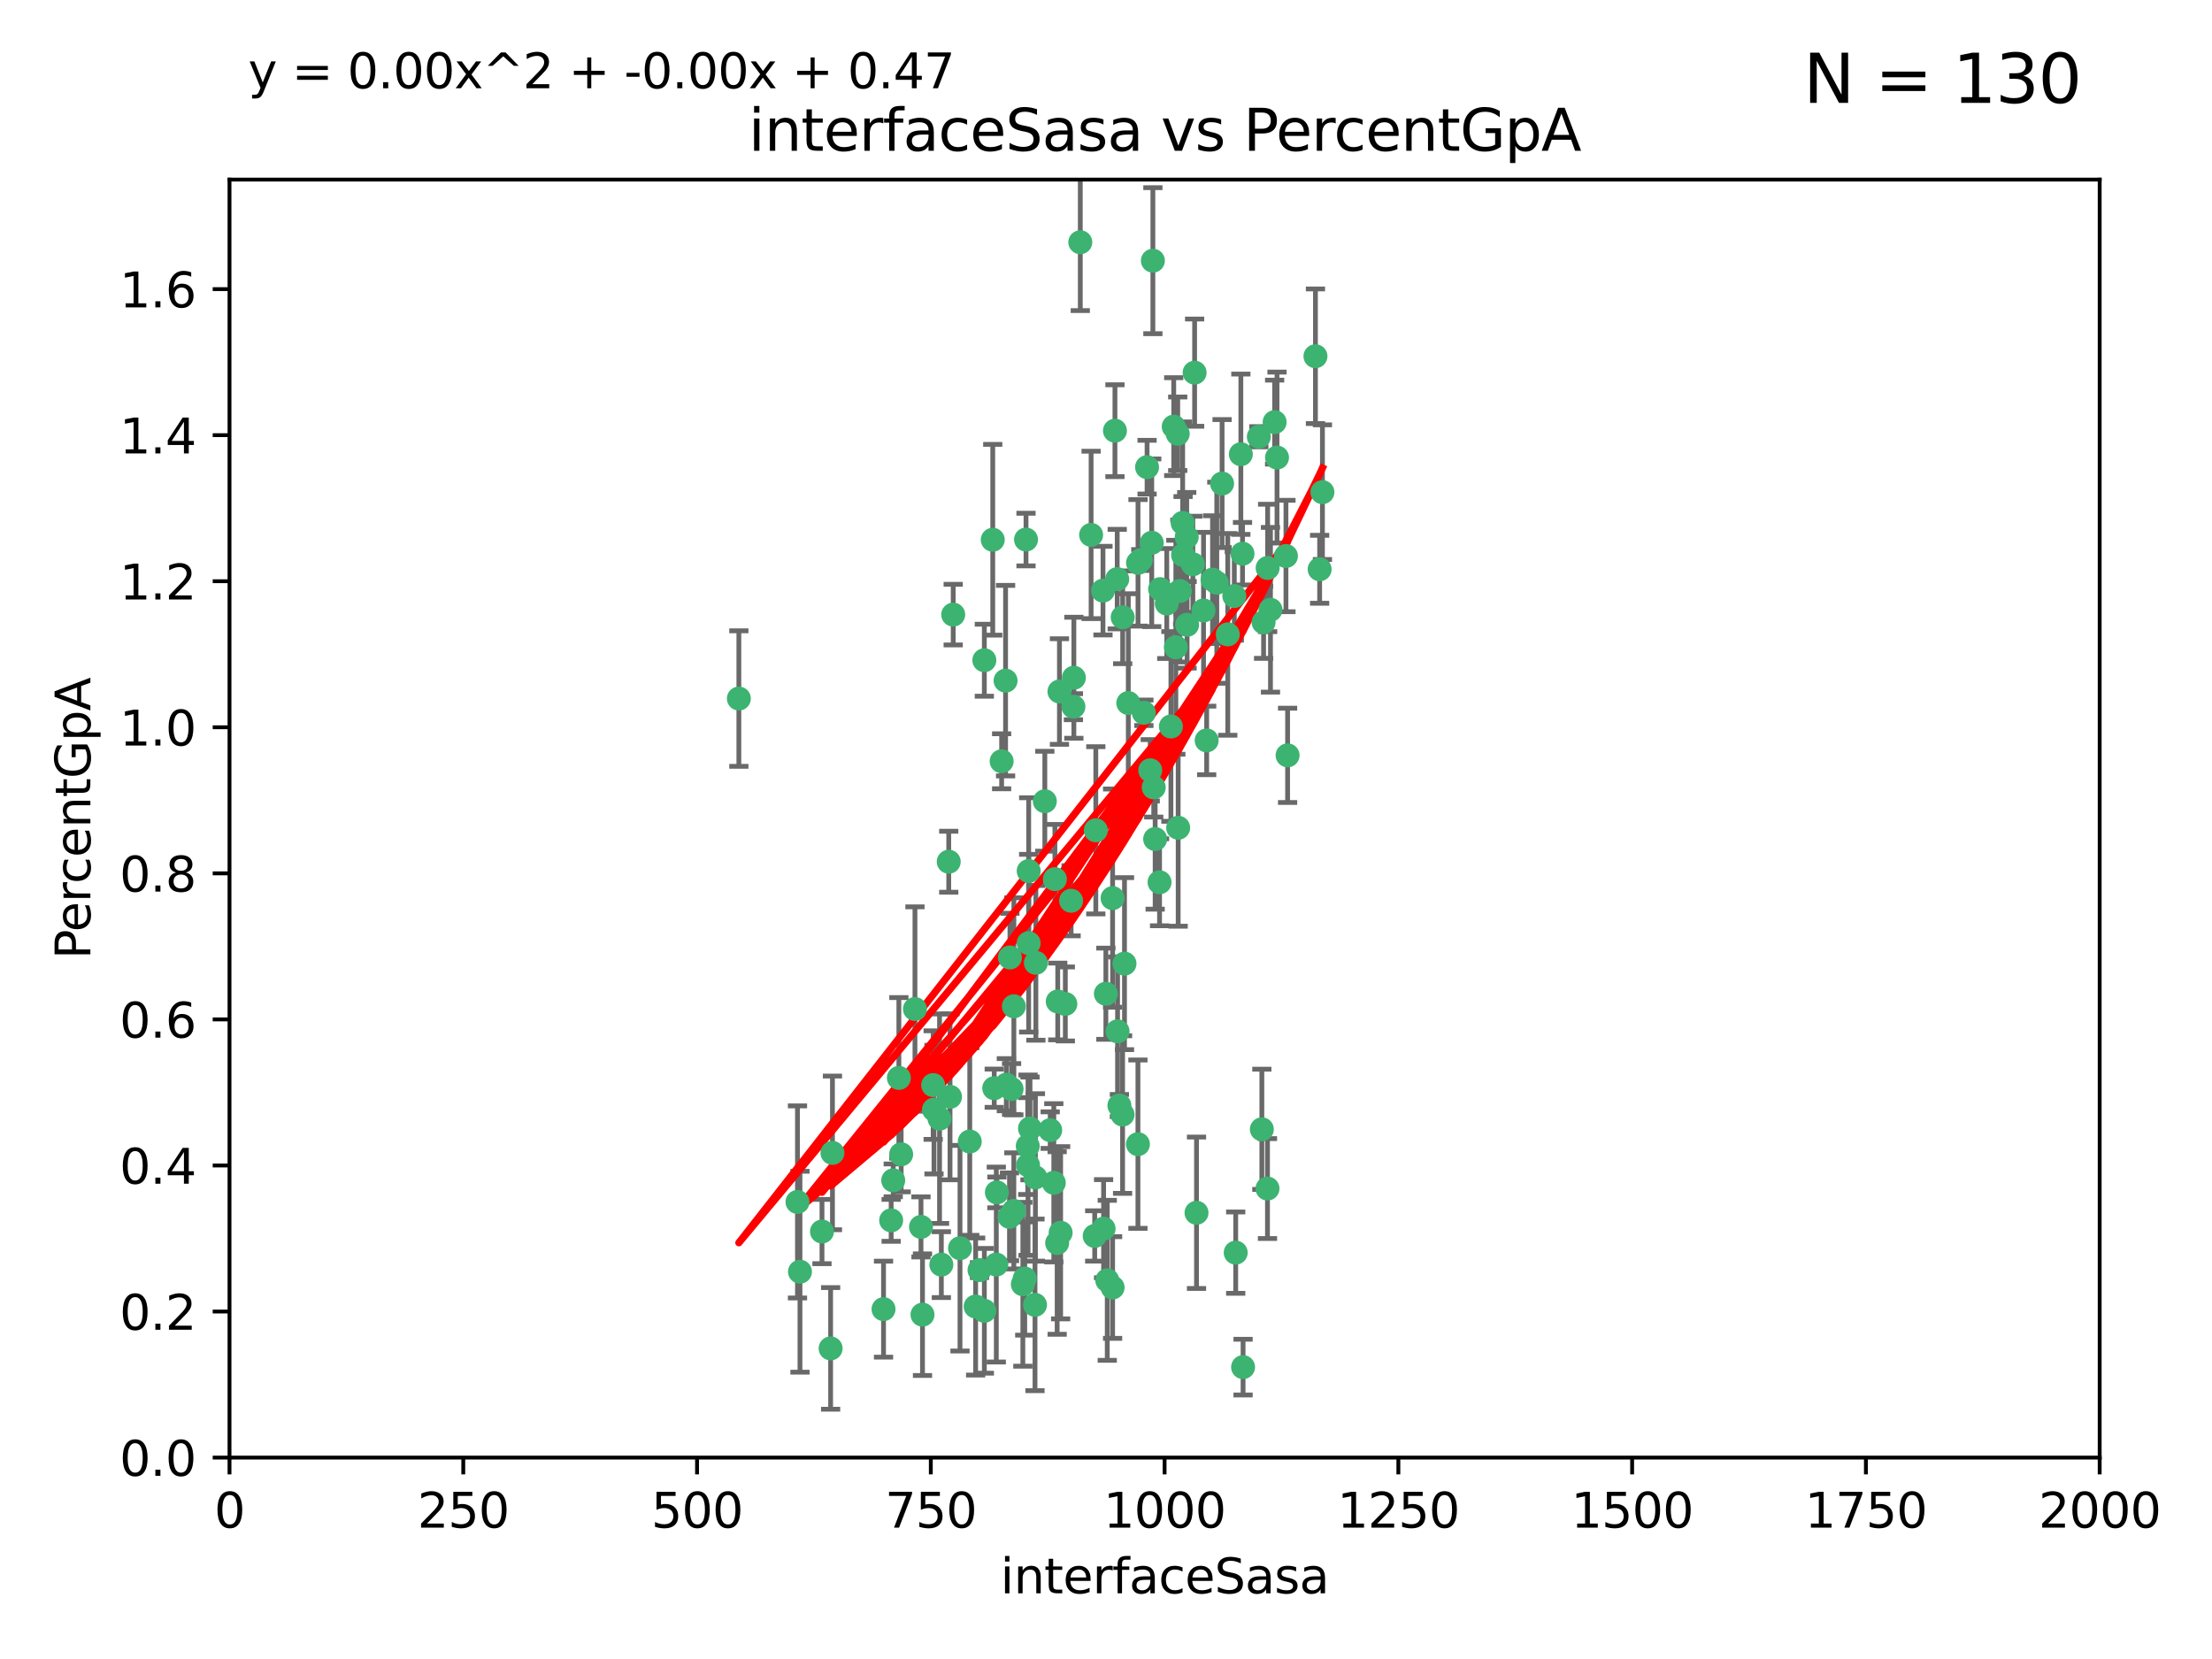 <?xml version="1.0" encoding="utf-8" standalone="no"?>
<!DOCTYPE svg PUBLIC "-//W3C//DTD SVG 1.1//EN"
  "http://www.w3.org/Graphics/SVG/1.1/DTD/svg11.dtd">
<svg xmlns:xlink="http://www.w3.org/1999/xlink" width="460.8pt" height="345.6pt" viewBox="0 0 460.8 345.6" xmlns="http://www.w3.org/2000/svg" version="1.1">
 <defs>
  <style type="text/css">*{stroke-linejoin: round; stroke-linecap: butt}</style>
 </defs>
 <g id="figure_1">
  <g id="patch_1">
   <path d="M 0 345.6 
L 460.8 345.6 
L 460.8 0 
L 0 0 
z
" style="fill: #ffffff"/>
  </g>
  <g id="axes_1">
   <g id="patch_2">
    <path d="M 47.81 303.64 
L 437.4 303.64 
L 437.4 37.411 
L 47.81 37.411 
z
" style="fill: #ffffff"/>
   </g>
   <g id="PathCollection_1">
    <defs>
     <path id="m8e433e8290" d="M 0 1.118 
C 0.297 1.118 0.581 1 0.791 0.791 
C 1 0.581 1.118 0.297 1.118 0 
C 1.118 -0.297 1 -0.581 0.791 -0.791 
C 0.581 -1 0.297 -1.118 0 -1.118 
C -0.297 -1.118 -0.581 -1 -0.791 -0.791 
C -1 -0.581 -1.118 -0.297 -1.118 0 
C -1.118 0.297 -1 0.581 -0.791 0.791 
C -0.581 1 -0.297 1.118 0 1.118 
z
" style="stroke: #3cb371"/>
    </defs>
    <g clip-path="url(#p3e36fbf216)">
     <use xlink:href="#m8e433e8290" x="275.486" y="102.526" style="fill: #3cb371; stroke: #3cb371"/>
     <use xlink:href="#m8e433e8290" x="274.906" y="118.592" style="fill: #3cb371; stroke: #3cb371"/>
     <use xlink:href="#m8e433e8290" x="258.839" y="115.347" style="fill: #3cb371; stroke: #3cb371"/>
     <use xlink:href="#m8e433e8290" x="266.025" y="95.318" style="fill: #3cb371; stroke: #3cb371"/>
     <use xlink:href="#m8e433e8290" x="274.033" y="74.211" style="fill: #3cb371; stroke: #3cb371"/>
     <use xlink:href="#m8e433e8290" x="244.948" y="134.836" style="fill: #3cb371; stroke: #3cb371"/>
     <use xlink:href="#m8e433e8290" x="245.342" y="90.362" style="fill: #3cb371; stroke: #3cb371"/>
     <use xlink:href="#m8e433e8290" x="238.294" y="148.487" style="fill: #3cb371; stroke: #3cb371"/>
     <use xlink:href="#m8e433e8290" x="265.53" y="87.939" style="fill: #3cb371; stroke: #3cb371"/>
     <use xlink:href="#m8e433e8290" x="240.166" y="54.304" style="fill: #3cb371; stroke: #3cb371"/>
     <use xlink:href="#m8e433e8290" x="233.876" y="128.593" style="fill: #3cb371; stroke: #3cb371"/>
     <use xlink:href="#m8e433e8290" x="246.37" y="108.935" style="fill: #3cb371; stroke: #3cb371"/>
     <use xlink:href="#m8e433e8290" x="247.296" y="130.157" style="fill: #3cb371; stroke: #3cb371"/>
     <use xlink:href="#m8e433e8290" x="231.774" y="187.094" style="fill: #3cb371; stroke: #3cb371"/>
     <use xlink:href="#m8e433e8290" x="238.956" y="97.317" style="fill: #3cb371; stroke: #3cb371"/>
     <use xlink:href="#m8e433e8290" x="243.059" y="125.723" style="fill: #3cb371; stroke: #3cb371"/>
     <use xlink:href="#m8e433e8290" x="230.374" y="207.013" style="fill: #3cb371; stroke: #3cb371"/>
     <use xlink:href="#m8e433e8290" x="267.887" y="115.829" style="fill: #3cb371; stroke: #3cb371"/>
     <use xlink:href="#m8e433e8290" x="245.788" y="123.117" style="fill: #3cb371; stroke: #3cb371"/>
     <use xlink:href="#m8e433e8290" x="219.756" y="183.14" style="fill: #3cb371; stroke: #3cb371"/>
     <use xlink:href="#m8e433e8290" x="220.702" y="144.057" style="fill: #3cb371; stroke: #3cb371"/>
     <use xlink:href="#m8e433e8290" x="217.656" y="166.909" style="fill: #3cb371; stroke: #3cb371"/>
     <use xlink:href="#m8e433e8290" x="244.508" y="88.874" style="fill: #3cb371; stroke: #3cb371"/>
     <use xlink:href="#m8e433e8290" x="221.928" y="209.141" style="fill: #3cb371; stroke: #3cb371"/>
     <use xlink:href="#m8e433e8290" x="166.13" y="250.385" style="fill: #3cb371; stroke: #3cb371"/>
     <use xlink:href="#m8e433e8290" x="250.718" y="127.171" style="fill: #3cb371; stroke: #3cb371"/>
     <use xlink:href="#m8e433e8290" x="245.435" y="172.439" style="fill: #3cb371; stroke: #3cb371"/>
     <use xlink:href="#m8e433e8290" x="264.664" y="127.028" style="fill: #3cb371; stroke: #3cb371"/>
     <use xlink:href="#m8e433e8290" x="191.859" y="255.586" style="fill: #3cb371; stroke: #3cb371"/>
     <use xlink:href="#m8e433e8290" x="240.345" y="164.032" style="fill: #3cb371; stroke: #3cb371"/>
     <use xlink:href="#m8e433e8290" x="196.1" y="263.443" style="fill: #3cb371; stroke: #3cb371"/>
     <use xlink:href="#m8e433e8290" x="229.772" y="123.038" style="fill: #3cb371; stroke: #3cb371"/>
     <use xlink:href="#m8e433e8290" x="257.131" y="124.161" style="fill: #3cb371; stroke: #3cb371"/>
     <use xlink:href="#m8e433e8290" x="153.919" y="145.522" style="fill: #3cb371; stroke: #3cb371"/>
     <use xlink:href="#m8e433e8290" x="268.23" y="157.353" style="fill: #3cb371; stroke: #3cb371"/>
     <use xlink:href="#m8e433e8290" x="211.2" y="252.251" style="fill: #3cb371; stroke: #3cb371"/>
     <use xlink:href="#m8e433e8290" x="206.808" y="112.441" style="fill: #3cb371; stroke: #3cb371"/>
     <use xlink:href="#m8e433e8290" x="246.456" y="115.624" style="fill: #3cb371; stroke: #3cb371"/>
     <use xlink:href="#m8e433e8290" x="252.596" y="120.746" style="fill: #3cb371; stroke: #3cb371"/>
     <use xlink:href="#m8e433e8290" x="239.93" y="113.07" style="fill: #3cb371; stroke: #3cb371"/>
     <use xlink:href="#m8e433e8290" x="215.791" y="200.575" style="fill: #3cb371; stroke: #3cb371"/>
     <use xlink:href="#m8e433e8290" x="185.643" y="254.222" style="fill: #3cb371; stroke: #3cb371"/>
     <use xlink:href="#m8e433e8290" x="232.737" y="120.64" style="fill: #3cb371; stroke: #3cb371"/>
     <use xlink:href="#m8e433e8290" x="225.044" y="50.463" style="fill: #3cb371; stroke: #3cb371"/>
     <use xlink:href="#m8e433e8290" x="264.075" y="118.317" style="fill: #3cb371; stroke: #3cb371"/>
     <use xlink:href="#m8e433e8290" x="255.769" y="132.151" style="fill: #3cb371; stroke: #3cb371"/>
     <use xlink:href="#m8e433e8290" x="248.492" y="117.548" style="fill: #3cb371; stroke: #3cb371"/>
     <use xlink:href="#m8e433e8290" x="233.191" y="230.303" style="fill: #3cb371; stroke: #3cb371"/>
     <use xlink:href="#m8e433e8290" x="205.058" y="273.067" style="fill: #3cb371; stroke: #3cb371"/>
     <use xlink:href="#m8e433e8290" x="198.57" y="128.033" style="fill: #3cb371; stroke: #3cb371"/>
     <use xlink:href="#m8e433e8290" x="241.67" y="122.726" style="fill: #3cb371; stroke: #3cb371"/>
     <use xlink:href="#m8e433e8290" x="213.736" y="112.4" style="fill: #3cb371; stroke: #3cb371"/>
     <use xlink:href="#m8e433e8290" x="253.48" y="121.39" style="fill: #3cb371; stroke: #3cb371"/>
     <use xlink:href="#m8e433e8290" x="227.298" y="111.43" style="fill: #3cb371; stroke: #3cb371"/>
     <use xlink:href="#m8e433e8290" x="257.419" y="260.948" style="fill: #3cb371; stroke: #3cb371"/>
     <use xlink:href="#m8e433e8290" x="223.706" y="141.186" style="fill: #3cb371; stroke: #3cb371"/>
     <use xlink:href="#m8e433e8290" x="228.046" y="257.472" style="fill: #3cb371; stroke: #3cb371"/>
     <use xlink:href="#m8e433e8290" x="254.581" y="100.735" style="fill: #3cb371; stroke: #3cb371"/>
     <use xlink:href="#m8e433e8290" x="218.778" y="235.426" style="fill: #3cb371; stroke: #3cb371"/>
     <use xlink:href="#m8e433e8290" x="223.131" y="187.642" style="fill: #3cb371; stroke: #3cb371"/>
     <use xlink:href="#m8e433e8290" x="262.238" y="90.985" style="fill: #3cb371; stroke: #3cb371"/>
     <use xlink:href="#m8e433e8290" x="237.649" y="116.663" style="fill: #3cb371; stroke: #3cb371"/>
     <use xlink:href="#m8e433e8290" x="237.069" y="117.25" style="fill: #3cb371; stroke: #3cb371"/>
     <use xlink:href="#m8e433e8290" x="262.866" y="235.252" style="fill: #3cb371; stroke: #3cb371"/>
     <use xlink:href="#m8e433e8290" x="229.899" y="255.956" style="fill: #3cb371; stroke: #3cb371"/>
     <use xlink:href="#m8e433e8290" x="231.776" y="268.209" style="fill: #3cb371; stroke: #3cb371"/>
     <use xlink:href="#m8e433e8290" x="207.67" y="248.399" style="fill: #3cb371; stroke: #3cb371"/>
     <use xlink:href="#m8e433e8290" x="214.099" y="238.745" style="fill: #3cb371; stroke: #3cb371"/>
     <use xlink:href="#m8e433e8290" x="214.288" y="196.482" style="fill: #3cb371; stroke: #3cb371"/>
     <use xlink:href="#m8e433e8290" x="210.388" y="199.457" style="fill: #3cb371; stroke: #3cb371"/>
     <use xlink:href="#m8e433e8290" x="186.074" y="245.891" style="fill: #3cb371; stroke: #3cb371"/>
     <use xlink:href="#m8e433e8290" x="173.034" y="280.897" style="fill: #3cb371; stroke: #3cb371"/>
     <use xlink:href="#m8e433e8290" x="195.724" y="233.04" style="fill: #3cb371; stroke: #3cb371"/>
     <use xlink:href="#m8e433e8290" x="247.216" y="111.877" style="fill: #3cb371; stroke: #3cb371"/>
     <use xlink:href="#m8e433e8290" x="214.295" y="181.451" style="fill: #3cb371; stroke: #3cb371"/>
     <use xlink:href="#m8e433e8290" x="187.252" y="224.544" style="fill: #3cb371; stroke: #3cb371"/>
     <use xlink:href="#m8e433e8290" x="214.568" y="235.075" style="fill: #3cb371; stroke: #3cb371"/>
     <use xlink:href="#m8e433e8290" x="213.471" y="266.343" style="fill: #3cb371; stroke: #3cb371"/>
     <use xlink:href="#m8e433e8290" x="194.569" y="231.155" style="fill: #3cb371; stroke: #3cb371"/>
     <use xlink:href="#m8e433e8290" x="187.729" y="240.46" style="fill: #3cb371; stroke: #3cb371"/>
     <use xlink:href="#m8e433e8290" x="230.662" y="266.713" style="fill: #3cb371; stroke: #3cb371"/>
     <use xlink:href="#m8e433e8290" x="211.206" y="209.633" style="fill: #3cb371; stroke: #3cb371"/>
     <use xlink:href="#m8e433e8290" x="207.117" y="226.694" style="fill: #3cb371; stroke: #3cb371"/>
     <use xlink:href="#m8e433e8290" x="234.254" y="200.742" style="fill: #3cb371; stroke: #3cb371"/>
     <use xlink:href="#m8e433e8290" x="197.907" y="228.491" style="fill: #3cb371; stroke: #3cb371"/>
     <use xlink:href="#m8e433e8290" x="210.729" y="226.863" style="fill: #3cb371; stroke: #3cb371"/>
     <use xlink:href="#m8e433e8290" x="232.265" y="89.722" style="fill: #3cb371; stroke: #3cb371"/>
     <use xlink:href="#m8e433e8290" x="228.278" y="172.967" style="fill: #3cb371; stroke: #3cb371"/>
     <use xlink:href="#m8e433e8290" x="258.492" y="94.622" style="fill: #3cb371; stroke: #3cb371"/>
     <use xlink:href="#m8e433e8290" x="205.056" y="137.537" style="fill: #3cb371; stroke: #3cb371"/>
     <use xlink:href="#m8e433e8290" x="173.416" y="240.17" style="fill: #3cb371; stroke: #3cb371"/>
     <use xlink:href="#m8e433e8290" x="220.348" y="208.627" style="fill: #3cb371; stroke: #3cb371"/>
     <use xlink:href="#m8e433e8290" x="237.053" y="238.351" style="fill: #3cb371; stroke: #3cb371"/>
     <use xlink:href="#m8e433e8290" x="207.548" y="263.429" style="fill: #3cb371; stroke: #3cb371"/>
     <use xlink:href="#m8e433e8290" x="210.296" y="253.486" style="fill: #3cb371; stroke: #3cb371"/>
     <use xlink:href="#m8e433e8290" x="192.173" y="273.866" style="fill: #3cb371; stroke: #3cb371"/>
     <use xlink:href="#m8e433e8290" x="249.255" y="252.643" style="fill: #3cb371; stroke: #3cb371"/>
     <use xlink:href="#m8e433e8290" x="232.809" y="214.843" style="fill: #3cb371; stroke: #3cb371"/>
     <use xlink:href="#m8e433e8290" x="264.04" y="247.6" style="fill: #3cb371; stroke: #3cb371"/>
     <use xlink:href="#m8e433e8290" x="204.049" y="264.585" style="fill: #3cb371; stroke: #3cb371"/>
     <use xlink:href="#m8e433e8290" x="219.526" y="246.398" style="fill: #3cb371; stroke: #3cb371"/>
     <use xlink:href="#m8e433e8290" x="220.948" y="256.806" style="fill: #3cb371; stroke: #3cb371"/>
     <use xlink:href="#m8e433e8290" x="203.245" y="272.174" style="fill: #3cb371; stroke: #3cb371"/>
     <use xlink:href="#m8e433e8290" x="194.395" y="226.045" style="fill: #3cb371; stroke: #3cb371"/>
     <use xlink:href="#m8e433e8290" x="239.615" y="160.464" style="fill: #3cb371; stroke: #3cb371"/>
     <use xlink:href="#m8e433e8290" x="241.557" y="183.793" style="fill: #3cb371; stroke: #3cb371"/>
     <use xlink:href="#m8e433e8290" x="263.228" y="129.634" style="fill: #3cb371; stroke: #3cb371"/>
     <use xlink:href="#m8e433e8290" x="215.61" y="271.826" style="fill: #3cb371; stroke: #3cb371"/>
     <use xlink:href="#m8e433e8290" x="233.853" y="232.184" style="fill: #3cb371; stroke: #3cb371"/>
     <use xlink:href="#m8e433e8290" x="220.225" y="258.939" style="fill: #3cb371; stroke: #3cb371"/>
     <use xlink:href="#m8e433e8290" x="251.371" y="154.242" style="fill: #3cb371; stroke: #3cb371"/>
     <use xlink:href="#m8e433e8290" x="214.161" y="242.728" style="fill: #3cb371; stroke: #3cb371"/>
     <use xlink:href="#m8e433e8290" x="223.611" y="147.219" style="fill: #3cb371; stroke: #3cb371"/>
     <use xlink:href="#m8e433e8290" x="240.64" y="174.785" style="fill: #3cb371; stroke: #3cb371"/>
     <use xlink:href="#m8e433e8290" x="171.234" y="256.55" style="fill: #3cb371; stroke: #3cb371"/>
     <use xlink:href="#m8e433e8290" x="258.954" y="284.794" style="fill: #3cb371; stroke: #3cb371"/>
     <use xlink:href="#m8e433e8290" x="202.019" y="237.798" style="fill: #3cb371; stroke: #3cb371"/>
     <use xlink:href="#m8e433e8290" x="190.603" y="210.197" style="fill: #3cb371; stroke: #3cb371"/>
     <use xlink:href="#m8e433e8290" x="166.649" y="264.919" style="fill: #3cb371; stroke: #3cb371"/>
     <use xlink:href="#m8e433e8290" x="235.045" y="146.454" style="fill: #3cb371; stroke: #3cb371"/>
     <use xlink:href="#m8e433e8290" x="209.638" y="225.964" style="fill: #3cb371; stroke: #3cb371"/>
     <use xlink:href="#m8e433e8290" x="209.48" y="141.79" style="fill: #3cb371; stroke: #3cb371"/>
     <use xlink:href="#m8e433e8290" x="243.922" y="151.336" style="fill: #3cb371; stroke: #3cb371"/>
     <use xlink:href="#m8e433e8290" x="199.986" y="260.024" style="fill: #3cb371; stroke: #3cb371"/>
     <use xlink:href="#m8e433e8290" x="248.862" y="77.63" style="fill: #3cb371; stroke: #3cb371"/>
     <use xlink:href="#m8e433e8290" x="197.639" y="179.513" style="fill: #3cb371; stroke: #3cb371"/>
     <use xlink:href="#m8e433e8290" x="208.658" y="158.587" style="fill: #3cb371; stroke: #3cb371"/>
     <use xlink:href="#m8e433e8290" x="213.078" y="267.537" style="fill: #3cb371; stroke: #3cb371"/>
     <use xlink:href="#m8e433e8290" x="184.055" y="272.718" style="fill: #3cb371; stroke: #3cb371"/>
     <use xlink:href="#m8e433e8290" x="215.694" y="245.278" style="fill: #3cb371; stroke: #3cb371"/>
    </g>
   </g>
   <g id="matplotlib.axis_1">
    <g id="xtick_1">
     <g id="line2d_1">
      <defs>
       <path id="m6c41cc7a26" d="M 0 0 
L 0 3.5 
" style="stroke: #000000; stroke-width: 0.8"/>
      </defs>
      <g>
       <use xlink:href="#m6c41cc7a26" x="47.81" y="303.64" style="stroke: #000000; stroke-width: 0.8"/>
      </g>
     </g>
     <g id="text_1">
      <!-- 0 -->
      <g transform="translate(44.629 318.238)scale(0.1 -0.1)">
       <defs>
        <path id="DejaVuSans-30" d="M 2034 4250 
Q 1547 4250 1301 3770 
Q 1056 3291 1056 2328 
Q 1056 1369 1301 889 
Q 1547 409 2034 409 
Q 2525 409 2770 889 
Q 3016 1369 3016 2328 
Q 3016 3291 2770 3770 
Q 2525 4250 2034 4250 
z
M 2034 4750 
Q 2819 4750 3233 4129 
Q 3647 3509 3647 2328 
Q 3647 1150 3233 529 
Q 2819 -91 2034 -91 
Q 1250 -91 836 529 
Q 422 1150 422 2328 
Q 422 3509 836 4129 
Q 1250 4750 2034 4750 
z
" transform="scale(0.016)"/>
       </defs>
       <use xlink:href="#DejaVuSans-30"/>
      </g>
     </g>
    </g>
    <g id="xtick_2">
     <g id="line2d_2">
      <g>
       <use xlink:href="#m6c41cc7a26" x="96.509" y="303.64" style="stroke: #000000; stroke-width: 0.8"/>
      </g>
     </g>
     <g id="text_2">
      <!-- 250 -->
      <g transform="translate(86.965 318.238)scale(0.1 -0.1)">
       <defs>
        <path id="DejaVuSans-32" d="M 1228 531 
L 3431 531 
L 3431 0 
L 469 0 
L 469 531 
Q 828 903 1448 1529 
Q 2069 2156 2228 2338 
Q 2531 2678 2651 2914 
Q 2772 3150 2772 3378 
Q 2772 3750 2511 3984 
Q 2250 4219 1831 4219 
Q 1534 4219 1204 4116 
Q 875 4013 500 3803 
L 500 4441 
Q 881 4594 1212 4672 
Q 1544 4750 1819 4750 
Q 2544 4750 2975 4387 
Q 3406 4025 3406 3419 
Q 3406 3131 3298 2873 
Q 3191 2616 2906 2266 
Q 2828 2175 2409 1742 
Q 1991 1309 1228 531 
z
" transform="scale(0.016)"/>
        <path id="DejaVuSans-35" d="M 691 4666 
L 3169 4666 
L 3169 4134 
L 1269 4134 
L 1269 2991 
Q 1406 3038 1543 3061 
Q 1681 3084 1819 3084 
Q 2600 3084 3056 2656 
Q 3513 2228 3513 1497 
Q 3513 744 3044 326 
Q 2575 -91 1722 -91 
Q 1428 -91 1123 -41 
Q 819 9 494 109 
L 494 744 
Q 775 591 1075 516 
Q 1375 441 1709 441 
Q 2250 441 2565 725 
Q 2881 1009 2881 1497 
Q 2881 1984 2565 2268 
Q 2250 2553 1709 2553 
Q 1456 2553 1204 2497 
Q 953 2441 691 2322 
L 691 4666 
z
" transform="scale(0.016)"/>
       </defs>
       <use xlink:href="#DejaVuSans-32"/>
       <use xlink:href="#DejaVuSans-35" x="63.623"/>
       <use xlink:href="#DejaVuSans-30" x="127.246"/>
      </g>
     </g>
    </g>
    <g id="xtick_3">
     <g id="line2d_3">
      <g>
       <use xlink:href="#m6c41cc7a26" x="145.208" y="303.64" style="stroke: #000000; stroke-width: 0.8"/>
      </g>
     </g>
     <g id="text_3">
      <!-- 500 -->
      <g transform="translate(135.664 318.238)scale(0.1 -0.1)">
       <use xlink:href="#DejaVuSans-35"/>
       <use xlink:href="#DejaVuSans-30" x="63.623"/>
       <use xlink:href="#DejaVuSans-30" x="127.246"/>
      </g>
     </g>
    </g>
    <g id="xtick_4">
     <g id="line2d_4">
      <g>
       <use xlink:href="#m6c41cc7a26" x="193.906" y="303.64" style="stroke: #000000; stroke-width: 0.8"/>
      </g>
     </g>
     <g id="text_4">
      <!-- 750 -->
      <g transform="translate(184.363 318.238)scale(0.1 -0.1)">
       <defs>
        <path id="DejaVuSans-37" d="M 525 4666 
L 3525 4666 
L 3525 4397 
L 1831 0 
L 1172 0 
L 2766 4134 
L 525 4134 
L 525 4666 
z
" transform="scale(0.016)"/>
       </defs>
       <use xlink:href="#DejaVuSans-37"/>
       <use xlink:href="#DejaVuSans-35" x="63.623"/>
       <use xlink:href="#DejaVuSans-30" x="127.246"/>
      </g>
     </g>
    </g>
    <g id="xtick_5">
     <g id="line2d_5">
      <g>
       <use xlink:href="#m6c41cc7a26" x="242.605" y="303.64" style="stroke: #000000; stroke-width: 0.8"/>
      </g>
     </g>
     <g id="text_5">
      <!-- 1000 -->
      <g transform="translate(229.88 318.238)scale(0.1 -0.1)">
       <defs>
        <path id="DejaVuSans-31" d="M 794 531 
L 1825 531 
L 1825 4091 
L 703 3866 
L 703 4441 
L 1819 4666 
L 2450 4666 
L 2450 531 
L 3481 531 
L 3481 0 
L 794 0 
L 794 531 
z
" transform="scale(0.016)"/>
       </defs>
       <use xlink:href="#DejaVuSans-31"/>
       <use xlink:href="#DejaVuSans-30" x="63.623"/>
       <use xlink:href="#DejaVuSans-30" x="127.246"/>
       <use xlink:href="#DejaVuSans-30" x="190.869"/>
      </g>
     </g>
    </g>
    <g id="xtick_6">
     <g id="line2d_6">
      <g>
       <use xlink:href="#m6c41cc7a26" x="291.304" y="303.64" style="stroke: #000000; stroke-width: 0.8"/>
      </g>
     </g>
     <g id="text_6">
      <!-- 1250 -->
      <g transform="translate(278.579 318.238)scale(0.1 -0.1)">
       <use xlink:href="#DejaVuSans-31"/>
       <use xlink:href="#DejaVuSans-32" x="63.623"/>
       <use xlink:href="#DejaVuSans-35" x="127.246"/>
       <use xlink:href="#DejaVuSans-30" x="190.869"/>
      </g>
     </g>
    </g>
    <g id="xtick_7">
     <g id="line2d_7">
      <g>
       <use xlink:href="#m6c41cc7a26" x="340.002" y="303.64" style="stroke: #000000; stroke-width: 0.8"/>
      </g>
     </g>
     <g id="text_7">
      <!-- 1500 -->
      <g transform="translate(327.277 318.238)scale(0.1 -0.1)">
       <use xlink:href="#DejaVuSans-31"/>
       <use xlink:href="#DejaVuSans-35" x="63.623"/>
       <use xlink:href="#DejaVuSans-30" x="127.246"/>
       <use xlink:href="#DejaVuSans-30" x="190.869"/>
      </g>
     </g>
    </g>
    <g id="xtick_8">
     <g id="line2d_8">
      <g>
       <use xlink:href="#m6c41cc7a26" x="388.701" y="303.64" style="stroke: #000000; stroke-width: 0.8"/>
      </g>
     </g>
     <g id="text_8">
      <!-- 1750 -->
      <g transform="translate(375.976 318.238)scale(0.1 -0.1)">
       <use xlink:href="#DejaVuSans-31"/>
       <use xlink:href="#DejaVuSans-37" x="63.623"/>
       <use xlink:href="#DejaVuSans-35" x="127.246"/>
       <use xlink:href="#DejaVuSans-30" x="190.869"/>
      </g>
     </g>
    </g>
    <g id="xtick_9">
     <g id="line2d_9">
      <g>
       <use xlink:href="#m6c41cc7a26" x="437.4" y="303.64" style="stroke: #000000; stroke-width: 0.8"/>
      </g>
     </g>
     <g id="text_9">
      <!-- 2000 -->
      <g transform="translate(424.675 318.238)scale(0.1 -0.1)">
       <use xlink:href="#DejaVuSans-32"/>
       <use xlink:href="#DejaVuSans-30" x="63.623"/>
       <use xlink:href="#DejaVuSans-30" x="127.246"/>
       <use xlink:href="#DejaVuSans-30" x="190.869"/>
      </g>
     </g>
    </g>
    <g id="text_10">
     <!-- interfaceSasa -->
     <g transform="translate(208.398 331.917)scale(0.1 -0.1)">
      <defs>
       <path id="DejaVuSans-69" d="M 603 3500 
L 1178 3500 
L 1178 0 
L 603 0 
L 603 3500 
z
M 603 4863 
L 1178 4863 
L 1178 4134 
L 603 4134 
L 603 4863 
z
" transform="scale(0.016)"/>
       <path id="DejaVuSans-6e" d="M 3513 2113 
L 3513 0 
L 2938 0 
L 2938 2094 
Q 2938 2591 2744 2837 
Q 2550 3084 2163 3084 
Q 1697 3084 1428 2787 
Q 1159 2491 1159 1978 
L 1159 0 
L 581 0 
L 581 3500 
L 1159 3500 
L 1159 2956 
Q 1366 3272 1645 3428 
Q 1925 3584 2291 3584 
Q 2894 3584 3203 3211 
Q 3513 2838 3513 2113 
z
" transform="scale(0.016)"/>
       <path id="DejaVuSans-74" d="M 1172 4494 
L 1172 3500 
L 2356 3500 
L 2356 3053 
L 1172 3053 
L 1172 1153 
Q 1172 725 1289 603 
Q 1406 481 1766 481 
L 2356 481 
L 2356 0 
L 1766 0 
Q 1100 0 847 248 
Q 594 497 594 1153 
L 594 3053 
L 172 3053 
L 172 3500 
L 594 3500 
L 594 4494 
L 1172 4494 
z
" transform="scale(0.016)"/>
       <path id="DejaVuSans-65" d="M 3597 1894 
L 3597 1613 
L 953 1613 
Q 991 1019 1311 708 
Q 1631 397 2203 397 
Q 2534 397 2845 478 
Q 3156 559 3463 722 
L 3463 178 
Q 3153 47 2828 -22 
Q 2503 -91 2169 -91 
Q 1331 -91 842 396 
Q 353 884 353 1716 
Q 353 2575 817 3079 
Q 1281 3584 2069 3584 
Q 2775 3584 3186 3129 
Q 3597 2675 3597 1894 
z
M 3022 2063 
Q 3016 2534 2758 2815 
Q 2500 3097 2075 3097 
Q 1594 3097 1305 2825 
Q 1016 2553 972 2059 
L 3022 2063 
z
" transform="scale(0.016)"/>
       <path id="DejaVuSans-72" d="M 2631 2963 
Q 2534 3019 2420 3045 
Q 2306 3072 2169 3072 
Q 1681 3072 1420 2755 
Q 1159 2438 1159 1844 
L 1159 0 
L 581 0 
L 581 3500 
L 1159 3500 
L 1159 2956 
Q 1341 3275 1631 3429 
Q 1922 3584 2338 3584 
Q 2397 3584 2469 3576 
Q 2541 3569 2628 3553 
L 2631 2963 
z
" transform="scale(0.016)"/>
       <path id="DejaVuSans-66" d="M 2375 4863 
L 2375 4384 
L 1825 4384 
Q 1516 4384 1395 4259 
Q 1275 4134 1275 3809 
L 1275 3500 
L 2222 3500 
L 2222 3053 
L 1275 3053 
L 1275 0 
L 697 0 
L 697 3053 
L 147 3053 
L 147 3500 
L 697 3500 
L 697 3744 
Q 697 4328 969 4595 
Q 1241 4863 1831 4863 
L 2375 4863 
z
" transform="scale(0.016)"/>
       <path id="DejaVuSans-61" d="M 2194 1759 
Q 1497 1759 1228 1600 
Q 959 1441 959 1056 
Q 959 750 1161 570 
Q 1363 391 1709 391 
Q 2188 391 2477 730 
Q 2766 1069 2766 1631 
L 2766 1759 
L 2194 1759 
z
M 3341 1997 
L 3341 0 
L 2766 0 
L 2766 531 
Q 2569 213 2275 61 
Q 1981 -91 1556 -91 
Q 1019 -91 701 211 
Q 384 513 384 1019 
Q 384 1609 779 1909 
Q 1175 2209 1959 2209 
L 2766 2209 
L 2766 2266 
Q 2766 2663 2505 2880 
Q 2244 3097 1772 3097 
Q 1472 3097 1187 3025 
Q 903 2953 641 2809 
L 641 3341 
Q 956 3463 1253 3523 
Q 1550 3584 1831 3584 
Q 2591 3584 2966 3190 
Q 3341 2797 3341 1997 
z
" transform="scale(0.016)"/>
       <path id="DejaVuSans-63" d="M 3122 3366 
L 3122 2828 
Q 2878 2963 2633 3030 
Q 2388 3097 2138 3097 
Q 1578 3097 1268 2742 
Q 959 2388 959 1747 
Q 959 1106 1268 751 
Q 1578 397 2138 397 
Q 2388 397 2633 464 
Q 2878 531 3122 666 
L 3122 134 
Q 2881 22 2623 -34 
Q 2366 -91 2075 -91 
Q 1284 -91 818 406 
Q 353 903 353 1747 
Q 353 2603 823 3093 
Q 1294 3584 2113 3584 
Q 2378 3584 2631 3529 
Q 2884 3475 3122 3366 
z
" transform="scale(0.016)"/>
       <path id="DejaVuSans-53" d="M 3425 4513 
L 3425 3897 
Q 3066 4069 2747 4153 
Q 2428 4238 2131 4238 
Q 1616 4238 1336 4038 
Q 1056 3838 1056 3469 
Q 1056 3159 1242 3001 
Q 1428 2844 1947 2747 
L 2328 2669 
Q 3034 2534 3370 2195 
Q 3706 1856 3706 1288 
Q 3706 609 3251 259 
Q 2797 -91 1919 -91 
Q 1588 -91 1214 -16 
Q 841 59 441 206 
L 441 856 
Q 825 641 1194 531 
Q 1563 422 1919 422 
Q 2459 422 2753 634 
Q 3047 847 3047 1241 
Q 3047 1584 2836 1778 
Q 2625 1972 2144 2069 
L 1759 2144 
Q 1053 2284 737 2584 
Q 422 2884 422 3419 
Q 422 4038 858 4394 
Q 1294 4750 2059 4750 
Q 2388 4750 2728 4690 
Q 3069 4631 3425 4513 
z
" transform="scale(0.016)"/>
       <path id="DejaVuSans-73" d="M 2834 3397 
L 2834 2853 
Q 2591 2978 2328 3040 
Q 2066 3103 1784 3103 
Q 1356 3103 1142 2972 
Q 928 2841 928 2578 
Q 928 2378 1081 2264 
Q 1234 2150 1697 2047 
L 1894 2003 
Q 2506 1872 2764 1633 
Q 3022 1394 3022 966 
Q 3022 478 2636 193 
Q 2250 -91 1575 -91 
Q 1294 -91 989 -36 
Q 684 19 347 128 
L 347 722 
Q 666 556 975 473 
Q 1284 391 1588 391 
Q 1994 391 2212 530 
Q 2431 669 2431 922 
Q 2431 1156 2273 1281 
Q 2116 1406 1581 1522 
L 1381 1569 
Q 847 1681 609 1914 
Q 372 2147 372 2553 
Q 372 3047 722 3315 
Q 1072 3584 1716 3584 
Q 2034 3584 2315 3537 
Q 2597 3491 2834 3397 
z
" transform="scale(0.016)"/>
      </defs>
      <use xlink:href="#DejaVuSans-69"/>
      <use xlink:href="#DejaVuSans-6e" x="27.783"/>
      <use xlink:href="#DejaVuSans-74" x="91.162"/>
      <use xlink:href="#DejaVuSans-65" x="130.371"/>
      <use xlink:href="#DejaVuSans-72" x="191.895"/>
      <use xlink:href="#DejaVuSans-66" x="233.008"/>
      <use xlink:href="#DejaVuSans-61" x="268.213"/>
      <use xlink:href="#DejaVuSans-63" x="329.492"/>
      <use xlink:href="#DejaVuSans-65" x="384.473"/>
      <use xlink:href="#DejaVuSans-53" x="445.996"/>
      <use xlink:href="#DejaVuSans-61" x="509.473"/>
      <use xlink:href="#DejaVuSans-73" x="570.752"/>
      <use xlink:href="#DejaVuSans-61" x="622.852"/>
     </g>
    </g>
   </g>
   <g id="matplotlib.axis_2">
    <g id="ytick_1">
     <g id="line2d_10">
      <defs>
       <path id="mdd43b97fd4" d="M 0 0 
L -3.5 0 
" style="stroke: #000000; stroke-width: 0.8"/>
      </defs>
      <g>
       <use xlink:href="#mdd43b97fd4" x="47.81" y="303.64" style="stroke: #000000; stroke-width: 0.8"/>
      </g>
     </g>
     <g id="text_11">
      <!-- 0.0 -->
      <g transform="translate(24.907 307.439)scale(0.1 -0.1)">
       <defs>
        <path id="DejaVuSans-2e" d="M 684 794 
L 1344 794 
L 1344 0 
L 684 0 
L 684 794 
z
" transform="scale(0.016)"/>
       </defs>
       <use xlink:href="#DejaVuSans-30"/>
       <use xlink:href="#DejaVuSans-2e" x="63.623"/>
       <use xlink:href="#DejaVuSans-30" x="95.41"/>
      </g>
     </g>
    </g>
    <g id="ytick_2">
     <g id="line2d_11">
      <g>
       <use xlink:href="#mdd43b97fd4" x="47.81" y="273.214" style="stroke: #000000; stroke-width: 0.8"/>
      </g>
     </g>
     <g id="text_12">
      <!-- 0.2 -->
      <g transform="translate(24.907 277.013)scale(0.1 -0.1)">
       <use xlink:href="#DejaVuSans-30"/>
       <use xlink:href="#DejaVuSans-2e" x="63.623"/>
       <use xlink:href="#DejaVuSans-32" x="95.41"/>
      </g>
     </g>
    </g>
    <g id="ytick_3">
     <g id="line2d_12">
      <g>
       <use xlink:href="#mdd43b97fd4" x="47.81" y="242.788" style="stroke: #000000; stroke-width: 0.8"/>
      </g>
     </g>
     <g id="text_13">
      <!-- 0.4 -->
      <g transform="translate(24.907 246.587)scale(0.1 -0.1)">
       <defs>
        <path id="DejaVuSans-34" d="M 2419 4116 
L 825 1625 
L 2419 1625 
L 2419 4116 
z
M 2253 4666 
L 3047 4666 
L 3047 1625 
L 3713 1625 
L 3713 1100 
L 3047 1100 
L 3047 0 
L 2419 0 
L 2419 1100 
L 313 1100 
L 313 1709 
L 2253 4666 
z
" transform="scale(0.016)"/>
       </defs>
       <use xlink:href="#DejaVuSans-30"/>
       <use xlink:href="#DejaVuSans-2e" x="63.623"/>
       <use xlink:href="#DejaVuSans-34" x="95.41"/>
      </g>
     </g>
    </g>
    <g id="ytick_4">
     <g id="line2d_13">
      <g>
       <use xlink:href="#mdd43b97fd4" x="47.81" y="212.362" style="stroke: #000000; stroke-width: 0.8"/>
      </g>
     </g>
     <g id="text_14">
      <!-- 0.6 -->
      <g transform="translate(24.907 216.161)scale(0.1 -0.1)">
       <defs>
        <path id="DejaVuSans-36" d="M 2113 2584 
Q 1688 2584 1439 2293 
Q 1191 2003 1191 1497 
Q 1191 994 1439 701 
Q 1688 409 2113 409 
Q 2538 409 2786 701 
Q 3034 994 3034 1497 
Q 3034 2003 2786 2293 
Q 2538 2584 2113 2584 
z
M 3366 4563 
L 3366 3988 
Q 3128 4100 2886 4159 
Q 2644 4219 2406 4219 
Q 1781 4219 1451 3797 
Q 1122 3375 1075 2522 
Q 1259 2794 1537 2939 
Q 1816 3084 2150 3084 
Q 2853 3084 3261 2657 
Q 3669 2231 3669 1497 
Q 3669 778 3244 343 
Q 2819 -91 2113 -91 
Q 1303 -91 875 529 
Q 447 1150 447 2328 
Q 447 3434 972 4092 
Q 1497 4750 2381 4750 
Q 2619 4750 2861 4703 
Q 3103 4656 3366 4563 
z
" transform="scale(0.016)"/>
       </defs>
       <use xlink:href="#DejaVuSans-30"/>
       <use xlink:href="#DejaVuSans-2e" x="63.623"/>
       <use xlink:href="#DejaVuSans-36" x="95.41"/>
      </g>
     </g>
    </g>
    <g id="ytick_5">
     <g id="line2d_14">
      <g>
       <use xlink:href="#mdd43b97fd4" x="47.81" y="181.935" style="stroke: #000000; stroke-width: 0.8"/>
      </g>
     </g>
     <g id="text_15">
      <!-- 0.8 -->
      <g transform="translate(24.907 185.735)scale(0.1 -0.1)">
       <defs>
        <path id="DejaVuSans-38" d="M 2034 2216 
Q 1584 2216 1326 1975 
Q 1069 1734 1069 1313 
Q 1069 891 1326 650 
Q 1584 409 2034 409 
Q 2484 409 2743 651 
Q 3003 894 3003 1313 
Q 3003 1734 2745 1975 
Q 2488 2216 2034 2216 
z
M 1403 2484 
Q 997 2584 770 2862 
Q 544 3141 544 3541 
Q 544 4100 942 4425 
Q 1341 4750 2034 4750 
Q 2731 4750 3128 4425 
Q 3525 4100 3525 3541 
Q 3525 3141 3298 2862 
Q 3072 2584 2669 2484 
Q 3125 2378 3379 2068 
Q 3634 1759 3634 1313 
Q 3634 634 3220 271 
Q 2806 -91 2034 -91 
Q 1263 -91 848 271 
Q 434 634 434 1313 
Q 434 1759 690 2068 
Q 947 2378 1403 2484 
z
M 1172 3481 
Q 1172 3119 1398 2916 
Q 1625 2713 2034 2713 
Q 2441 2713 2670 2916 
Q 2900 3119 2900 3481 
Q 2900 3844 2670 4047 
Q 2441 4250 2034 4250 
Q 1625 4250 1398 4047 
Q 1172 3844 1172 3481 
z
" transform="scale(0.016)"/>
       </defs>
       <use xlink:href="#DejaVuSans-30"/>
       <use xlink:href="#DejaVuSans-2e" x="63.623"/>
       <use xlink:href="#DejaVuSans-38" x="95.41"/>
      </g>
     </g>
    </g>
    <g id="ytick_6">
     <g id="line2d_15">
      <g>
       <use xlink:href="#mdd43b97fd4" x="47.81" y="151.509" style="stroke: #000000; stroke-width: 0.8"/>
      </g>
     </g>
     <g id="text_16">
      <!-- 1.0 -->
      <g transform="translate(24.907 155.308)scale(0.1 -0.1)">
       <use xlink:href="#DejaVuSans-31"/>
       <use xlink:href="#DejaVuSans-2e" x="63.623"/>
       <use xlink:href="#DejaVuSans-30" x="95.41"/>
      </g>
     </g>
    </g>
    <g id="ytick_7">
     <g id="line2d_16">
      <g>
       <use xlink:href="#mdd43b97fd4" x="47.81" y="121.083" style="stroke: #000000; stroke-width: 0.8"/>
      </g>
     </g>
     <g id="text_17">
      <!-- 1.2 -->
      <g transform="translate(24.907 124.882)scale(0.1 -0.1)">
       <use xlink:href="#DejaVuSans-31"/>
       <use xlink:href="#DejaVuSans-2e" x="63.623"/>
       <use xlink:href="#DejaVuSans-32" x="95.41"/>
      </g>
     </g>
    </g>
    <g id="ytick_8">
     <g id="line2d_17">
      <g>
       <use xlink:href="#mdd43b97fd4" x="47.81" y="90.657" style="stroke: #000000; stroke-width: 0.8"/>
      </g>
     </g>
     <g id="text_18">
      <!-- 1.4 -->
      <g transform="translate(24.907 94.456)scale(0.1 -0.1)">
       <use xlink:href="#DejaVuSans-31"/>
       <use xlink:href="#DejaVuSans-2e" x="63.623"/>
       <use xlink:href="#DejaVuSans-34" x="95.41"/>
      </g>
     </g>
    </g>
    <g id="ytick_9">
     <g id="line2d_18">
      <g>
       <use xlink:href="#mdd43b97fd4" x="47.81" y="60.231" style="stroke: #000000; stroke-width: 0.8"/>
      </g>
     </g>
     <g id="text_19">
      <!-- 1.6 -->
      <g transform="translate(24.907 64.03)scale(0.1 -0.1)">
       <use xlink:href="#DejaVuSans-31"/>
       <use xlink:href="#DejaVuSans-2e" x="63.623"/>
       <use xlink:href="#DejaVuSans-36" x="95.41"/>
      </g>
     </g>
    </g>
    <g id="text_20">
     <!-- PercentGpA -->
     <g transform="translate(18.827 199.802)rotate(-90)scale(0.1 -0.1)">
      <defs>
       <path id="DejaVuSans-50" d="M 1259 4147 
L 1259 2394 
L 2053 2394 
Q 2494 2394 2734 2622 
Q 2975 2850 2975 3272 
Q 2975 3691 2734 3919 
Q 2494 4147 2053 4147 
L 1259 4147 
z
M 628 4666 
L 2053 4666 
Q 2838 4666 3239 4311 
Q 3641 3956 3641 3272 
Q 3641 2581 3239 2228 
Q 2838 1875 2053 1875 
L 1259 1875 
L 1259 0 
L 628 0 
L 628 4666 
z
" transform="scale(0.016)"/>
       <path id="DejaVuSans-47" d="M 3809 666 
L 3809 1919 
L 2778 1919 
L 2778 2438 
L 4434 2438 
L 4434 434 
Q 4069 175 3628 42 
Q 3188 -91 2688 -91 
Q 1594 -91 976 548 
Q 359 1188 359 2328 
Q 359 3472 976 4111 
Q 1594 4750 2688 4750 
Q 3144 4750 3555 4637 
Q 3966 4525 4313 4306 
L 4313 3634 
Q 3963 3931 3569 4081 
Q 3175 4231 2741 4231 
Q 1884 4231 1454 3753 
Q 1025 3275 1025 2328 
Q 1025 1384 1454 906 
Q 1884 428 2741 428 
Q 3075 428 3337 486 
Q 3600 544 3809 666 
z
" transform="scale(0.016)"/>
       <path id="DejaVuSans-70" d="M 1159 525 
L 1159 -1331 
L 581 -1331 
L 581 3500 
L 1159 3500 
L 1159 2969 
Q 1341 3281 1617 3432 
Q 1894 3584 2278 3584 
Q 2916 3584 3314 3078 
Q 3713 2572 3713 1747 
Q 3713 922 3314 415 
Q 2916 -91 2278 -91 
Q 1894 -91 1617 61 
Q 1341 213 1159 525 
z
M 3116 1747 
Q 3116 2381 2855 2742 
Q 2594 3103 2138 3103 
Q 1681 3103 1420 2742 
Q 1159 2381 1159 1747 
Q 1159 1113 1420 752 
Q 1681 391 2138 391 
Q 2594 391 2855 752 
Q 3116 1113 3116 1747 
z
" transform="scale(0.016)"/>
       <path id="DejaVuSans-41" d="M 2188 4044 
L 1331 1722 
L 3047 1722 
L 2188 4044 
z
M 1831 4666 
L 2547 4666 
L 4325 0 
L 3669 0 
L 3244 1197 
L 1141 1197 
L 716 0 
L 50 0 
L 1831 4666 
z
" transform="scale(0.016)"/>
      </defs>
      <use xlink:href="#DejaVuSans-50"/>
      <use xlink:href="#DejaVuSans-65" x="56.678"/>
      <use xlink:href="#DejaVuSans-72" x="118.201"/>
      <use xlink:href="#DejaVuSans-63" x="157.064"/>
      <use xlink:href="#DejaVuSans-65" x="212.045"/>
      <use xlink:href="#DejaVuSans-6e" x="273.568"/>
      <use xlink:href="#DejaVuSans-74" x="336.947"/>
      <use xlink:href="#DejaVuSans-47" x="376.156"/>
      <use xlink:href="#DejaVuSans-70" x="453.646"/>
      <use xlink:href="#DejaVuSans-41" x="517.123"/>
     </g>
    </g>
   </g>
   <g id="LineCollection_1">
    <path d="M 275.486 116.551 
L 275.486 88.502 
" clip-path="url(#p3e36fbf216)" style="fill: none; stroke: #696969"/>
    <path d="M 274.906 125.671 
L 274.906 111.513 
" clip-path="url(#p3e36fbf216)" style="fill: none; stroke: #696969"/>
    <path d="M 258.839 121.856 
L 258.839 108.837 
" clip-path="url(#p3e36fbf216)" style="fill: none; stroke: #696969"/>
    <path d="M 266.025 113.125 
L 266.025 77.511 
" clip-path="url(#p3e36fbf216)" style="fill: none; stroke: #696969"/>
    <path d="M 274.033 88.233 
L 274.033 60.19 
" clip-path="url(#p3e36fbf216)" style="fill: none; stroke: #696969"/>
    <path d="M 244.948 157.119 
L 244.948 112.554 
" clip-path="url(#p3e36fbf216)" style="fill: none; stroke: #696969"/>
    <path d="M 245.342 98.017 
L 245.342 82.708 
" clip-path="url(#p3e36fbf216)" style="fill: none; stroke: #696969"/>
    <path d="M 238.294 151.141 
L 238.294 145.832 
" clip-path="url(#p3e36fbf216)" style="fill: none; stroke: #696969"/>
    <path d="M 265.53 96.688 
L 265.53 79.189 
" clip-path="url(#p3e36fbf216)" style="fill: none; stroke: #696969"/>
    <path d="M 240.166 69.514 
L 240.166 39.094 
" clip-path="url(#p3e36fbf216)" style="fill: none; stroke: #696969"/>
    <path d="M 233.876 138.259 
L 233.876 118.927 
" clip-path="url(#p3e36fbf216)" style="fill: none; stroke: #696969"/>
    <path d="M 246.37 129.975 
L 246.37 87.895 
" clip-path="url(#p3e36fbf216)" style="fill: none; stroke: #696969"/>
    <path d="M 247.296 139.176 
L 247.296 121.139 
" clip-path="url(#p3e36fbf216)" style="fill: none; stroke: #696969"/>
    <path d="M 231.774 209.823 
L 231.774 164.366 
" clip-path="url(#p3e36fbf216)" style="fill: none; stroke: #696969"/>
    <path d="M 238.956 102.911 
L 238.956 91.723 
" clip-path="url(#p3e36fbf216)" style="fill: none; stroke: #696969"/>
    <path d="M 243.059 137.173 
L 243.059 114.273 
" clip-path="url(#p3e36fbf216)" style="fill: none; stroke: #696969"/>
    <path d="M 230.374 216.511 
L 230.374 197.514 
" clip-path="url(#p3e36fbf216)" style="fill: none; stroke: #696969"/>
    <path d="M 267.887 127.434 
L 267.887 104.223 
" clip-path="url(#p3e36fbf216)" style="fill: none; stroke: #696969"/>
    <path d="M 245.788 137.906 
L 245.788 108.328 
" clip-path="url(#p3e36fbf216)" style="fill: none; stroke: #696969"/>
    <path d="M 219.756 194.535 
L 219.756 171.745 
" clip-path="url(#p3e36fbf216)" style="fill: none; stroke: #696969"/>
    <path d="M 220.702 155.054 
L 220.702 133.06 
" clip-path="url(#p3e36fbf216)" style="fill: none; stroke: #696969"/>
    <path d="M 217.656 177.313 
L 217.656 156.505 
" clip-path="url(#p3e36fbf216)" style="fill: none; stroke: #696969"/>
    <path d="M 244.508 99.068 
L 244.508 78.679 
" clip-path="url(#p3e36fbf216)" style="fill: none; stroke: #696969"/>
    <path d="M 221.928 216.853 
L 221.928 201.43 
" clip-path="url(#p3e36fbf216)" style="fill: none; stroke: #696969"/>
    <path d="M 166.13 270.394 
L 166.13 230.377 
" clip-path="url(#p3e36fbf216)" style="fill: none; stroke: #696969"/>
    <path d="M 250.718 143.45 
L 250.718 110.892 
" clip-path="url(#p3e36fbf216)" style="fill: none; stroke: #696969"/>
    <path d="M 245.435 192.948 
L 245.435 151.931 
" clip-path="url(#p3e36fbf216)" style="fill: none; stroke: #696969"/>
    <path d="M 264.664 144.184 
L 264.664 109.872 
" clip-path="url(#p3e36fbf216)" style="fill: none; stroke: #696969"/>
    <path d="M 191.859 261.846 
L 191.859 249.326 
" clip-path="url(#p3e36fbf216)" style="fill: none; stroke: #696969"/>
    <path d="M 240.345 170.206 
L 240.345 157.858 
" clip-path="url(#p3e36fbf216)" style="fill: none; stroke: #696969"/>
    <path d="M 196.1 270.302 
L 196.1 256.584 
" clip-path="url(#p3e36fbf216)" style="fill: none; stroke: #696969"/>
    <path d="M 229.772 132.269 
L 229.772 113.807 
" clip-path="url(#p3e36fbf216)" style="fill: none; stroke: #696969"/>
    <path d="M 257.131 133.371 
L 257.131 114.951 
" clip-path="url(#p3e36fbf216)" style="fill: none; stroke: #696969"/>
    <path d="M 153.919 159.637 
L 153.919 131.407 
" clip-path="url(#p3e36fbf216)" style="fill: none; stroke: #696969"/>
    <path d="M 268.23 167.175 
L 268.23 147.531 
" clip-path="url(#p3e36fbf216)" style="fill: none; stroke: #696969"/>
    <path d="M 211.2 264.346 
L 211.2 240.155 
" clip-path="url(#p3e36fbf216)" style="fill: none; stroke: #696969"/>
    <path d="M 206.808 132.308 
L 206.808 92.574 
" clip-path="url(#p3e36fbf216)" style="fill: none; stroke: #696969"/>
    <path d="M 246.456 127.805 
L 246.456 103.444 
" clip-path="url(#p3e36fbf216)" style="fill: none; stroke: #696969"/>
    <path d="M 252.596 134.052 
L 252.596 107.441 
" clip-path="url(#p3e36fbf216)" style="fill: none; stroke: #696969"/>
    <path d="M 239.93 130.531 
L 239.93 95.608 
" clip-path="url(#p3e36fbf216)" style="fill: none; stroke: #696969"/>
    <path d="M 215.791 216.692 
L 215.791 184.457 
" clip-path="url(#p3e36fbf216)" style="fill: none; stroke: #696969"/>
    <path d="M 185.643 258.588 
L 185.643 249.857 
" clip-path="url(#p3e36fbf216)" style="fill: none; stroke: #696969"/>
    <path d="M 232.737 131.008 
L 232.737 110.272 
" clip-path="url(#p3e36fbf216)" style="fill: none; stroke: #696969"/>
    <path d="M 225.044 64.704 
L 225.044 36.222 
" clip-path="url(#p3e36fbf216)" style="fill: none; stroke: #696969"/>
    <path d="M 264.075 131.588 
L 264.075 105.046 
" clip-path="url(#p3e36fbf216)" style="fill: none; stroke: #696969"/>
    <path d="M 255.769 153.161 
L 255.769 111.142 
" clip-path="url(#p3e36fbf216)" style="fill: none; stroke: #696969"/>
    <path d="M 248.492 127.556 
L 248.492 107.539 
" clip-path="url(#p3e36fbf216)" style="fill: none; stroke: #696969"/>
    <path d="M 233.191 232.607 
L 233.191 227.999 
" clip-path="url(#p3e36fbf216)" style="fill: none; stroke: #696969"/>
    <path d="M 205.058 286.059 
L 205.058 260.074 
" clip-path="url(#p3e36fbf216)" style="fill: none; stroke: #696969"/>
    <path d="M 198.57 134.352 
L 198.57 121.715 
" clip-path="url(#p3e36fbf216)" style="fill: none; stroke: #696969"/>
    <path d="M 241.67 124.287 
L 241.67 121.164 
" clip-path="url(#p3e36fbf216)" style="fill: none; stroke: #696969"/>
    <path d="M 213.736 117.881 
L 213.736 106.919 
" clip-path="url(#p3e36fbf216)" style="fill: none; stroke: #696969"/>
    <path d="M 253.48 142.334 
L 253.48 100.445 
" clip-path="url(#p3e36fbf216)" style="fill: none; stroke: #696969"/>
    <path d="M 227.298 128.867 
L 227.298 93.993 
" clip-path="url(#p3e36fbf216)" style="fill: none; stroke: #696969"/>
    <path d="M 257.419 269.417 
L 257.419 252.479 
" clip-path="url(#p3e36fbf216)" style="fill: none; stroke: #696969"/>
    <path d="M 223.706 153.788 
L 223.706 128.583 
" clip-path="url(#p3e36fbf216)" style="fill: none; stroke: #696969"/>
    <path d="M 228.046 262.714 
L 228.046 252.23 
" clip-path="url(#p3e36fbf216)" style="fill: none; stroke: #696969"/>
    <path d="M 254.581 114.065 
L 254.581 87.405 
" clip-path="url(#p3e36fbf216)" style="fill: none; stroke: #696969"/>
    <path d="M 218.778 239.235 
L 218.778 231.618 
" clip-path="url(#p3e36fbf216)" style="fill: none; stroke: #696969"/>
    <path d="M 223.131 194.952 
L 223.131 180.332 
" clip-path="url(#p3e36fbf216)" style="fill: none; stroke: #696969"/>
    <path d="M 262.238 93.09 
L 262.238 88.88 
" clip-path="url(#p3e36fbf216)" style="fill: none; stroke: #696969"/>
    <path d="M 237.649 118.845 
L 237.649 114.48 
" clip-path="url(#p3e36fbf216)" style="fill: none; stroke: #696969"/>
    <path d="M 237.069 130.424 
L 237.069 104.076 
" clip-path="url(#p3e36fbf216)" style="fill: none; stroke: #696969"/>
    <path d="M 262.866 247.774 
L 262.866 222.731 
" clip-path="url(#p3e36fbf216)" style="fill: none; stroke: #696969"/>
    <path d="M 229.899 266.177 
L 229.899 245.734 
" clip-path="url(#p3e36fbf216)" style="fill: none; stroke: #696969"/>
    <path d="M 231.776 278.801 
L 231.776 257.617 
" clip-path="url(#p3e36fbf216)" style="fill: none; stroke: #696969"/>
    <path d="M 207.67 251.602 
L 207.67 245.196 
" clip-path="url(#p3e36fbf216)" style="fill: none; stroke: #696969"/>
    <path d="M 214.099 248.833 
L 214.099 228.656 
" clip-path="url(#p3e36fbf216)" style="fill: none; stroke: #696969"/>
    <path d="M 214.288 214.989 
L 214.288 177.976 
" clip-path="url(#p3e36fbf216)" style="fill: none; stroke: #696969"/>
    <path d="M 210.388 208.661 
L 210.388 190.254 
" clip-path="url(#p3e36fbf216)" style="fill: none; stroke: #696969"/>
    <path d="M 186.074 249.307 
L 186.074 242.474 
" clip-path="url(#p3e36fbf216)" style="fill: none; stroke: #696969"/>
    <path d="M 173.034 293.564 
L 173.034 268.23 
" clip-path="url(#p3e36fbf216)" style="fill: none; stroke: #696969"/>
    <path d="M 195.724 254.859 
L 195.724 211.22 
" clip-path="url(#p3e36fbf216)" style="fill: none; stroke: #696969"/>
    <path d="M 247.216 121.164 
L 247.216 102.59 
" clip-path="url(#p3e36fbf216)" style="fill: none; stroke: #696969"/>
    <path d="M 214.295 196.715 
L 214.295 166.186 
" clip-path="url(#p3e36fbf216)" style="fill: none; stroke: #696969"/>
    <path d="M 187.252 241.275 
L 187.252 207.813 
" clip-path="url(#p3e36fbf216)" style="fill: none; stroke: #696969"/>
    <path d="M 214.568 245.783 
L 214.568 224.368 
" clip-path="url(#p3e36fbf216)" style="fill: none; stroke: #696969"/>
    <path d="M 213.471 278.137 
L 213.471 254.55 
" clip-path="url(#p3e36fbf216)" style="fill: none; stroke: #696969"/>
    <path d="M 194.569 244.556 
L 194.569 217.754 
" clip-path="url(#p3e36fbf216)" style="fill: none; stroke: #696969"/>
    <path d="M 187.729 248.283 
L 187.729 232.638 
" clip-path="url(#p3e36fbf216)" style="fill: none; stroke: #696969"/>
    <path d="M 230.662 283.378 
L 230.662 250.048 
" clip-path="url(#p3e36fbf216)" style="fill: none; stroke: #696969"/>
    <path d="M 211.206 232.235 
L 211.206 187.031 
" clip-path="url(#p3e36fbf216)" style="fill: none; stroke: #696969"/>
    <path d="M 207.117 230.679 
L 207.117 222.709 
" clip-path="url(#p3e36fbf216)" style="fill: none; stroke: #696969"/>
    <path d="M 234.254 218.655 
L 234.254 182.829 
" clip-path="url(#p3e36fbf216)" style="fill: none; stroke: #696969"/>
    <path d="M 197.907 245.782 
L 197.907 211.201 
" clip-path="url(#p3e36fbf216)" style="fill: none; stroke: #696969"/>
    <path d="M 210.729 232.164 
L 210.729 221.562 
" clip-path="url(#p3e36fbf216)" style="fill: none; stroke: #696969"/>
    <path d="M 232.265 99.288 
L 232.265 80.155 
" clip-path="url(#p3e36fbf216)" style="fill: none; stroke: #696969"/>
    <path d="M 228.278 190.388 
L 228.278 155.547 
" clip-path="url(#p3e36fbf216)" style="fill: none; stroke: #696969"/>
    <path d="M 258.492 111.321 
L 258.492 77.924 
" clip-path="url(#p3e36fbf216)" style="fill: none; stroke: #696969"/>
    <path d="M 205.056 145.036 
L 205.056 130.037 
" clip-path="url(#p3e36fbf216)" style="fill: none; stroke: #696969"/>
    <path d="M 173.416 256.178 
L 173.416 224.163 
" clip-path="url(#p3e36fbf216)" style="fill: none; stroke: #696969"/>
    <path d="M 220.348 216.618 
L 220.348 200.636 
" clip-path="url(#p3e36fbf216)" style="fill: none; stroke: #696969"/>
    <path d="M 237.053 255.886 
L 237.053 220.815 
" clip-path="url(#p3e36fbf216)" style="fill: none; stroke: #696969"/>
    <path d="M 207.548 283.728 
L 207.548 243.13 
" clip-path="url(#p3e36fbf216)" style="fill: none; stroke: #696969"/>
    <path d="M 210.296 262.628 
L 210.296 244.343 
" clip-path="url(#p3e36fbf216)" style="fill: none; stroke: #696969"/>
    <path d="M 192.173 286.536 
L 192.173 261.196 
" clip-path="url(#p3e36fbf216)" style="fill: none; stroke: #696969"/>
    <path d="M 249.255 268.416 
L 249.255 236.869 
" clip-path="url(#p3e36fbf216)" style="fill: none; stroke: #696969"/>
    <path d="M 232.809 230.338 
L 232.809 199.348 
" clip-path="url(#p3e36fbf216)" style="fill: none; stroke: #696969"/>
    <path d="M 264.04 258.005 
L 264.04 237.194 
" clip-path="url(#p3e36fbf216)" style="fill: none; stroke: #696969"/>
    <path d="M 204.049 266.135 
L 204.049 263.035 
" clip-path="url(#p3e36fbf216)" style="fill: none; stroke: #696969"/>
    <path d="M 219.526 262.879 
L 219.526 229.916 
" clip-path="url(#p3e36fbf216)" style="fill: none; stroke: #696969"/>
    <path d="M 220.948 274.747 
L 220.948 238.864 
" clip-path="url(#p3e36fbf216)" style="fill: none; stroke: #696969"/>
    <path d="M 203.245 286.455 
L 203.245 257.893 
" clip-path="url(#p3e36fbf216)" style="fill: none; stroke: #696969"/>
    <path d="M 194.395 237.349 
L 194.395 214.741 
" clip-path="url(#p3e36fbf216)" style="fill: none; stroke: #696969"/>
    <path d="M 239.615 166.859 
L 239.615 154.07 
" clip-path="url(#p3e36fbf216)" style="fill: none; stroke: #696969"/>
    <path d="M 241.557 192.858 
L 241.557 174.727 
" clip-path="url(#p3e36fbf216)" style="fill: none; stroke: #696969"/>
    <path d="M 263.228 137.148 
L 263.228 122.121 
" clip-path="url(#p3e36fbf216)" style="fill: none; stroke: #696969"/>
    <path d="M 215.61 289.701 
L 215.61 253.951 
" clip-path="url(#p3e36fbf216)" style="fill: none; stroke: #696969"/>
    <path d="M 233.853 248.599 
L 233.853 215.768 
" clip-path="url(#p3e36fbf216)" style="fill: none; stroke: #696969"/>
    <path d="M 220.225 277.956 
L 220.225 239.922 
" clip-path="url(#p3e36fbf216)" style="fill: none; stroke: #696969"/>
    <path d="M 251.371 161.382 
L 251.371 147.102 
" clip-path="url(#p3e36fbf216)" style="fill: none; stroke: #696969"/>
    <path d="M 214.161 261.509 
L 214.161 223.947 
" clip-path="url(#p3e36fbf216)" style="fill: none; stroke: #696969"/>
    <path d="M 223.611 149.931 
L 223.611 144.506 
" clip-path="url(#p3e36fbf216)" style="fill: none; stroke: #696969"/>
    <path d="M 240.64 189.396 
L 240.64 160.174 
" clip-path="url(#p3e36fbf216)" style="fill: none; stroke: #696969"/>
    <path d="M 171.234 263.244 
L 171.234 249.856 
" clip-path="url(#p3e36fbf216)" style="fill: none; stroke: #696969"/>
    <path d="M 258.954 290.597 
L 258.954 278.99 
" clip-path="url(#p3e36fbf216)" style="fill: none; stroke: #696969"/>
    <path d="M 202.019 257.338 
L 202.019 218.259 
" clip-path="url(#p3e36fbf216)" style="fill: none; stroke: #696969"/>
    <path d="M 190.603 231.483 
L 190.603 188.911 
" clip-path="url(#p3e36fbf216)" style="fill: none; stroke: #696969"/>
    <path d="M 166.649 285.846 
L 166.649 243.993 
" clip-path="url(#p3e36fbf216)" style="fill: none; stroke: #696969"/>
    <path d="M 235.045 169.221 
L 235.045 123.686 
" clip-path="url(#p3e36fbf216)" style="fill: none; stroke: #696969"/>
    <path d="M 209.638 231.4 
L 209.638 220.527 
" clip-path="url(#p3e36fbf216)" style="fill: none; stroke: #696969"/>
    <path d="M 209.48 161.635 
L 209.48 121.944 
" clip-path="url(#p3e36fbf216)" style="fill: none; stroke: #696969"/>
    <path d="M 243.922 171.095 
L 243.922 131.576 
" clip-path="url(#p3e36fbf216)" style="fill: none; stroke: #696969"/>
    <path d="M 199.986 281.442 
L 199.986 238.607 
" clip-path="url(#p3e36fbf216)" style="fill: none; stroke: #696969"/>
    <path d="M 248.862 88.796 
L 248.862 66.463 
" clip-path="url(#p3e36fbf216)" style="fill: none; stroke: #696969"/>
    <path d="M 197.639 185.864 
L 197.639 173.162 
" clip-path="url(#p3e36fbf216)" style="fill: none; stroke: #696969"/>
    <path d="M 208.658 164.314 
L 208.658 152.86 
" clip-path="url(#p3e36fbf216)" style="fill: none; stroke: #696969"/>
    <path d="M 213.078 284.601 
L 213.078 250.473 
" clip-path="url(#p3e36fbf216)" style="fill: none; stroke: #696969"/>
    <path d="M 184.055 282.712 
L 184.055 262.724 
" clip-path="url(#p3e36fbf216)" style="fill: none; stroke: #696969"/>
    <path d="M 215.694 262.717 
L 215.694 227.838 
" clip-path="url(#p3e36fbf216)" style="fill: none; stroke: #696969"/>
   </g>
   <g id="line2d_19">
    <defs>
     <path id="m780630e1af" d="M 2 0 
L -2 -0 
" style="stroke: #696969"/>
    </defs>
    <g clip-path="url(#p3e36fbf216)">
     <use xlink:href="#m780630e1af" x="275.486" y="116.551" style="fill: #696969; stroke: #696969"/>
     <use xlink:href="#m780630e1af" x="274.906" y="125.671" style="fill: #696969; stroke: #696969"/>
     <use xlink:href="#m780630e1af" x="258.839" y="121.856" style="fill: #696969; stroke: #696969"/>
     <use xlink:href="#m780630e1af" x="266.025" y="113.125" style="fill: #696969; stroke: #696969"/>
     <use xlink:href="#m780630e1af" x="274.033" y="88.233" style="fill: #696969; stroke: #696969"/>
     <use xlink:href="#m780630e1af" x="244.948" y="157.119" style="fill: #696969; stroke: #696969"/>
     <use xlink:href="#m780630e1af" x="245.342" y="98.017" style="fill: #696969; stroke: #696969"/>
     <use xlink:href="#m780630e1af" x="238.294" y="151.141" style="fill: #696969; stroke: #696969"/>
     <use xlink:href="#m780630e1af" x="265.53" y="96.688" style="fill: #696969; stroke: #696969"/>
     <use xlink:href="#m780630e1af" x="240.166" y="69.514" style="fill: #696969; stroke: #696969"/>
     <use xlink:href="#m780630e1af" x="233.876" y="138.259" style="fill: #696969; stroke: #696969"/>
     <use xlink:href="#m780630e1af" x="246.37" y="129.975" style="fill: #696969; stroke: #696969"/>
     <use xlink:href="#m780630e1af" x="247.296" y="139.176" style="fill: #696969; stroke: #696969"/>
     <use xlink:href="#m780630e1af" x="231.774" y="209.823" style="fill: #696969; stroke: #696969"/>
     <use xlink:href="#m780630e1af" x="238.956" y="102.911" style="fill: #696969; stroke: #696969"/>
     <use xlink:href="#m780630e1af" x="243.059" y="137.173" style="fill: #696969; stroke: #696969"/>
     <use xlink:href="#m780630e1af" x="230.374" y="216.511" style="fill: #696969; stroke: #696969"/>
     <use xlink:href="#m780630e1af" x="267.887" y="127.434" style="fill: #696969; stroke: #696969"/>
     <use xlink:href="#m780630e1af" x="245.788" y="137.906" style="fill: #696969; stroke: #696969"/>
     <use xlink:href="#m780630e1af" x="219.756" y="194.535" style="fill: #696969; stroke: #696969"/>
     <use xlink:href="#m780630e1af" x="220.702" y="155.054" style="fill: #696969; stroke: #696969"/>
     <use xlink:href="#m780630e1af" x="217.656" y="177.313" style="fill: #696969; stroke: #696969"/>
     <use xlink:href="#m780630e1af" x="244.508" y="99.068" style="fill: #696969; stroke: #696969"/>
     <use xlink:href="#m780630e1af" x="221.928" y="216.853" style="fill: #696969; stroke: #696969"/>
     <use xlink:href="#m780630e1af" x="166.13" y="270.394" style="fill: #696969; stroke: #696969"/>
     <use xlink:href="#m780630e1af" x="250.718" y="143.45" style="fill: #696969; stroke: #696969"/>
     <use xlink:href="#m780630e1af" x="245.435" y="192.948" style="fill: #696969; stroke: #696969"/>
     <use xlink:href="#m780630e1af" x="264.664" y="144.184" style="fill: #696969; stroke: #696969"/>
     <use xlink:href="#m780630e1af" x="191.859" y="261.846" style="fill: #696969; stroke: #696969"/>
     <use xlink:href="#m780630e1af" x="240.345" y="170.206" style="fill: #696969; stroke: #696969"/>
     <use xlink:href="#m780630e1af" x="196.1" y="270.302" style="fill: #696969; stroke: #696969"/>
     <use xlink:href="#m780630e1af" x="229.772" y="132.269" style="fill: #696969; stroke: #696969"/>
     <use xlink:href="#m780630e1af" x="257.131" y="133.371" style="fill: #696969; stroke: #696969"/>
     <use xlink:href="#m780630e1af" x="153.919" y="159.637" style="fill: #696969; stroke: #696969"/>
     <use xlink:href="#m780630e1af" x="268.23" y="167.175" style="fill: #696969; stroke: #696969"/>
     <use xlink:href="#m780630e1af" x="211.2" y="264.346" style="fill: #696969; stroke: #696969"/>
     <use xlink:href="#m780630e1af" x="206.808" y="132.308" style="fill: #696969; stroke: #696969"/>
     <use xlink:href="#m780630e1af" x="246.456" y="127.805" style="fill: #696969; stroke: #696969"/>
     <use xlink:href="#m780630e1af" x="252.596" y="134.052" style="fill: #696969; stroke: #696969"/>
     <use xlink:href="#m780630e1af" x="239.93" y="130.531" style="fill: #696969; stroke: #696969"/>
     <use xlink:href="#m780630e1af" x="215.791" y="216.692" style="fill: #696969; stroke: #696969"/>
     <use xlink:href="#m780630e1af" x="185.643" y="258.588" style="fill: #696969; stroke: #696969"/>
     <use xlink:href="#m780630e1af" x="232.737" y="131.008" style="fill: #696969; stroke: #696969"/>
     <use xlink:href="#m780630e1af" x="225.044" y="64.704" style="fill: #696969; stroke: #696969"/>
     <use xlink:href="#m780630e1af" x="264.075" y="131.588" style="fill: #696969; stroke: #696969"/>
     <use xlink:href="#m780630e1af" x="255.769" y="153.161" style="fill: #696969; stroke: #696969"/>
     <use xlink:href="#m780630e1af" x="248.492" y="127.556" style="fill: #696969; stroke: #696969"/>
     <use xlink:href="#m780630e1af" x="233.191" y="232.607" style="fill: #696969; stroke: #696969"/>
     <use xlink:href="#m780630e1af" x="205.058" y="286.059" style="fill: #696969; stroke: #696969"/>
     <use xlink:href="#m780630e1af" x="198.57" y="134.352" style="fill: #696969; stroke: #696969"/>
     <use xlink:href="#m780630e1af" x="241.67" y="124.287" style="fill: #696969; stroke: #696969"/>
     <use xlink:href="#m780630e1af" x="213.736" y="117.881" style="fill: #696969; stroke: #696969"/>
     <use xlink:href="#m780630e1af" x="253.48" y="142.334" style="fill: #696969; stroke: #696969"/>
     <use xlink:href="#m780630e1af" x="227.298" y="128.867" style="fill: #696969; stroke: #696969"/>
     <use xlink:href="#m780630e1af" x="257.419" y="269.417" style="fill: #696969; stroke: #696969"/>
     <use xlink:href="#m780630e1af" x="223.706" y="153.788" style="fill: #696969; stroke: #696969"/>
     <use xlink:href="#m780630e1af" x="228.046" y="262.714" style="fill: #696969; stroke: #696969"/>
     <use xlink:href="#m780630e1af" x="254.581" y="114.065" style="fill: #696969; stroke: #696969"/>
     <use xlink:href="#m780630e1af" x="218.778" y="239.235" style="fill: #696969; stroke: #696969"/>
     <use xlink:href="#m780630e1af" x="223.131" y="194.952" style="fill: #696969; stroke: #696969"/>
     <use xlink:href="#m780630e1af" x="262.238" y="93.09" style="fill: #696969; stroke: #696969"/>
     <use xlink:href="#m780630e1af" x="237.649" y="118.845" style="fill: #696969; stroke: #696969"/>
     <use xlink:href="#m780630e1af" x="237.069" y="130.424" style="fill: #696969; stroke: #696969"/>
     <use xlink:href="#m780630e1af" x="262.866" y="247.774" style="fill: #696969; stroke: #696969"/>
     <use xlink:href="#m780630e1af" x="229.899" y="266.177" style="fill: #696969; stroke: #696969"/>
     <use xlink:href="#m780630e1af" x="231.776" y="278.801" style="fill: #696969; stroke: #696969"/>
     <use xlink:href="#m780630e1af" x="207.67" y="251.602" style="fill: #696969; stroke: #696969"/>
     <use xlink:href="#m780630e1af" x="214.099" y="248.833" style="fill: #696969; stroke: #696969"/>
     <use xlink:href="#m780630e1af" x="214.288" y="214.989" style="fill: #696969; stroke: #696969"/>
     <use xlink:href="#m780630e1af" x="210.388" y="208.661" style="fill: #696969; stroke: #696969"/>
     <use xlink:href="#m780630e1af" x="186.074" y="249.307" style="fill: #696969; stroke: #696969"/>
     <use xlink:href="#m780630e1af" x="173.034" y="293.564" style="fill: #696969; stroke: #696969"/>
     <use xlink:href="#m780630e1af" x="195.724" y="254.859" style="fill: #696969; stroke: #696969"/>
     <use xlink:href="#m780630e1af" x="247.216" y="121.164" style="fill: #696969; stroke: #696969"/>
     <use xlink:href="#m780630e1af" x="214.295" y="196.715" style="fill: #696969; stroke: #696969"/>
     <use xlink:href="#m780630e1af" x="187.252" y="241.275" style="fill: #696969; stroke: #696969"/>
     <use xlink:href="#m780630e1af" x="214.568" y="245.783" style="fill: #696969; stroke: #696969"/>
     <use xlink:href="#m780630e1af" x="213.471" y="278.137" style="fill: #696969; stroke: #696969"/>
     <use xlink:href="#m780630e1af" x="194.569" y="244.556" style="fill: #696969; stroke: #696969"/>
     <use xlink:href="#m780630e1af" x="187.729" y="248.283" style="fill: #696969; stroke: #696969"/>
     <use xlink:href="#m780630e1af" x="230.662" y="283.378" style="fill: #696969; stroke: #696969"/>
     <use xlink:href="#m780630e1af" x="211.206" y="232.235" style="fill: #696969; stroke: #696969"/>
     <use xlink:href="#m780630e1af" x="207.117" y="230.679" style="fill: #696969; stroke: #696969"/>
     <use xlink:href="#m780630e1af" x="234.254" y="218.655" style="fill: #696969; stroke: #696969"/>
     <use xlink:href="#m780630e1af" x="197.907" y="245.782" style="fill: #696969; stroke: #696969"/>
     <use xlink:href="#m780630e1af" x="210.729" y="232.164" style="fill: #696969; stroke: #696969"/>
     <use xlink:href="#m780630e1af" x="232.265" y="99.288" style="fill: #696969; stroke: #696969"/>
     <use xlink:href="#m780630e1af" x="228.278" y="190.388" style="fill: #696969; stroke: #696969"/>
     <use xlink:href="#m780630e1af" x="258.492" y="111.321" style="fill: #696969; stroke: #696969"/>
     <use xlink:href="#m780630e1af" x="205.056" y="145.036" style="fill: #696969; stroke: #696969"/>
     <use xlink:href="#m780630e1af" x="173.416" y="256.178" style="fill: #696969; stroke: #696969"/>
     <use xlink:href="#m780630e1af" x="220.348" y="216.618" style="fill: #696969; stroke: #696969"/>
     <use xlink:href="#m780630e1af" x="237.053" y="255.886" style="fill: #696969; stroke: #696969"/>
     <use xlink:href="#m780630e1af" x="207.548" y="283.728" style="fill: #696969; stroke: #696969"/>
     <use xlink:href="#m780630e1af" x="210.296" y="262.628" style="fill: #696969; stroke: #696969"/>
     <use xlink:href="#m780630e1af" x="192.173" y="286.536" style="fill: #696969; stroke: #696969"/>
     <use xlink:href="#m780630e1af" x="249.255" y="268.416" style="fill: #696969; stroke: #696969"/>
     <use xlink:href="#m780630e1af" x="232.809" y="230.338" style="fill: #696969; stroke: #696969"/>
     <use xlink:href="#m780630e1af" x="264.04" y="258.005" style="fill: #696969; stroke: #696969"/>
     <use xlink:href="#m780630e1af" x="204.049" y="266.135" style="fill: #696969; stroke: #696969"/>
     <use xlink:href="#m780630e1af" x="219.526" y="262.879" style="fill: #696969; stroke: #696969"/>
     <use xlink:href="#m780630e1af" x="220.948" y="274.747" style="fill: #696969; stroke: #696969"/>
     <use xlink:href="#m780630e1af" x="203.245" y="286.455" style="fill: #696969; stroke: #696969"/>
     <use xlink:href="#m780630e1af" x="194.395" y="237.349" style="fill: #696969; stroke: #696969"/>
     <use xlink:href="#m780630e1af" x="239.615" y="166.859" style="fill: #696969; stroke: #696969"/>
     <use xlink:href="#m780630e1af" x="241.557" y="192.858" style="fill: #696969; stroke: #696969"/>
     <use xlink:href="#m780630e1af" x="263.228" y="137.148" style="fill: #696969; stroke: #696969"/>
     <use xlink:href="#m780630e1af" x="215.61" y="289.701" style="fill: #696969; stroke: #696969"/>
     <use xlink:href="#m780630e1af" x="233.853" y="248.599" style="fill: #696969; stroke: #696969"/>
     <use xlink:href="#m780630e1af" x="220.225" y="277.956" style="fill: #696969; stroke: #696969"/>
     <use xlink:href="#m780630e1af" x="251.371" y="161.382" style="fill: #696969; stroke: #696969"/>
     <use xlink:href="#m780630e1af" x="214.161" y="261.509" style="fill: #696969; stroke: #696969"/>
     <use xlink:href="#m780630e1af" x="223.611" y="149.931" style="fill: #696969; stroke: #696969"/>
     <use xlink:href="#m780630e1af" x="240.64" y="189.396" style="fill: #696969; stroke: #696969"/>
     <use xlink:href="#m780630e1af" x="171.234" y="263.244" style="fill: #696969; stroke: #696969"/>
     <use xlink:href="#m780630e1af" x="258.954" y="290.597" style="fill: #696969; stroke: #696969"/>
     <use xlink:href="#m780630e1af" x="202.019" y="257.338" style="fill: #696969; stroke: #696969"/>
     <use xlink:href="#m780630e1af" x="190.603" y="231.483" style="fill: #696969; stroke: #696969"/>
     <use xlink:href="#m780630e1af" x="166.649" y="285.846" style="fill: #696969; stroke: #696969"/>
     <use xlink:href="#m780630e1af" x="235.045" y="169.221" style="fill: #696969; stroke: #696969"/>
     <use xlink:href="#m780630e1af" x="209.638" y="231.4" style="fill: #696969; stroke: #696969"/>
     <use xlink:href="#m780630e1af" x="209.48" y="161.635" style="fill: #696969; stroke: #696969"/>
     <use xlink:href="#m780630e1af" x="243.922" y="171.095" style="fill: #696969; stroke: #696969"/>
     <use xlink:href="#m780630e1af" x="199.986" y="281.442" style="fill: #696969; stroke: #696969"/>
     <use xlink:href="#m780630e1af" x="248.862" y="88.796" style="fill: #696969; stroke: #696969"/>
     <use xlink:href="#m780630e1af" x="197.639" y="185.864" style="fill: #696969; stroke: #696969"/>
     <use xlink:href="#m780630e1af" x="208.658" y="164.314" style="fill: #696969; stroke: #696969"/>
     <use xlink:href="#m780630e1af" x="213.078" y="284.601" style="fill: #696969; stroke: #696969"/>
     <use xlink:href="#m780630e1af" x="184.055" y="282.712" style="fill: #696969; stroke: #696969"/>
     <use xlink:href="#m780630e1af" x="215.694" y="262.717" style="fill: #696969; stroke: #696969"/>
    </g>
   </g>
   <g id="line2d_20">
    <g clip-path="url(#p3e36fbf216)">
     <use xlink:href="#m780630e1af" x="275.486" y="88.502" style="fill: #696969; stroke: #696969"/>
     <use xlink:href="#m780630e1af" x="274.906" y="111.513" style="fill: #696969; stroke: #696969"/>
     <use xlink:href="#m780630e1af" x="258.839" y="108.837" style="fill: #696969; stroke: #696969"/>
     <use xlink:href="#m780630e1af" x="266.025" y="77.511" style="fill: #696969; stroke: #696969"/>
     <use xlink:href="#m780630e1af" x="274.033" y="60.19" style="fill: #696969; stroke: #696969"/>
     <use xlink:href="#m780630e1af" x="244.948" y="112.554" style="fill: #696969; stroke: #696969"/>
     <use xlink:href="#m780630e1af" x="245.342" y="82.708" style="fill: #696969; stroke: #696969"/>
     <use xlink:href="#m780630e1af" x="238.294" y="145.832" style="fill: #696969; stroke: #696969"/>
     <use xlink:href="#m780630e1af" x="265.53" y="79.189" style="fill: #696969; stroke: #696969"/>
     <use xlink:href="#m780630e1af" x="240.166" y="39.094" style="fill: #696969; stroke: #696969"/>
     <use xlink:href="#m780630e1af" x="233.876" y="118.927" style="fill: #696969; stroke: #696969"/>
     <use xlink:href="#m780630e1af" x="246.37" y="87.895" style="fill: #696969; stroke: #696969"/>
     <use xlink:href="#m780630e1af" x="247.296" y="121.139" style="fill: #696969; stroke: #696969"/>
     <use xlink:href="#m780630e1af" x="231.774" y="164.366" style="fill: #696969; stroke: #696969"/>
     <use xlink:href="#m780630e1af" x="238.956" y="91.723" style="fill: #696969; stroke: #696969"/>
     <use xlink:href="#m780630e1af" x="243.059" y="114.273" style="fill: #696969; stroke: #696969"/>
     <use xlink:href="#m780630e1af" x="230.374" y="197.514" style="fill: #696969; stroke: #696969"/>
     <use xlink:href="#m780630e1af" x="267.887" y="104.223" style="fill: #696969; stroke: #696969"/>
     <use xlink:href="#m780630e1af" x="245.788" y="108.328" style="fill: #696969; stroke: #696969"/>
     <use xlink:href="#m780630e1af" x="219.756" y="171.745" style="fill: #696969; stroke: #696969"/>
     <use xlink:href="#m780630e1af" x="220.702" y="133.06" style="fill: #696969; stroke: #696969"/>
     <use xlink:href="#m780630e1af" x="217.656" y="156.505" style="fill: #696969; stroke: #696969"/>
     <use xlink:href="#m780630e1af" x="244.508" y="78.679" style="fill: #696969; stroke: #696969"/>
     <use xlink:href="#m780630e1af" x="221.928" y="201.43" style="fill: #696969; stroke: #696969"/>
     <use xlink:href="#m780630e1af" x="166.13" y="230.377" style="fill: #696969; stroke: #696969"/>
     <use xlink:href="#m780630e1af" x="250.718" y="110.892" style="fill: #696969; stroke: #696969"/>
     <use xlink:href="#m780630e1af" x="245.435" y="151.931" style="fill: #696969; stroke: #696969"/>
     <use xlink:href="#m780630e1af" x="264.664" y="109.872" style="fill: #696969; stroke: #696969"/>
     <use xlink:href="#m780630e1af" x="191.859" y="249.326" style="fill: #696969; stroke: #696969"/>
     <use xlink:href="#m780630e1af" x="240.345" y="157.858" style="fill: #696969; stroke: #696969"/>
     <use xlink:href="#m780630e1af" x="196.1" y="256.584" style="fill: #696969; stroke: #696969"/>
     <use xlink:href="#m780630e1af" x="229.772" y="113.807" style="fill: #696969; stroke: #696969"/>
     <use xlink:href="#m780630e1af" x="257.131" y="114.951" style="fill: #696969; stroke: #696969"/>
     <use xlink:href="#m780630e1af" x="153.919" y="131.407" style="fill: #696969; stroke: #696969"/>
     <use xlink:href="#m780630e1af" x="268.23" y="147.531" style="fill: #696969; stroke: #696969"/>
     <use xlink:href="#m780630e1af" x="211.2" y="240.155" style="fill: #696969; stroke: #696969"/>
     <use xlink:href="#m780630e1af" x="206.808" y="92.574" style="fill: #696969; stroke: #696969"/>
     <use xlink:href="#m780630e1af" x="246.456" y="103.444" style="fill: #696969; stroke: #696969"/>
     <use xlink:href="#m780630e1af" x="252.596" y="107.441" style="fill: #696969; stroke: #696969"/>
     <use xlink:href="#m780630e1af" x="239.93" y="95.608" style="fill: #696969; stroke: #696969"/>
     <use xlink:href="#m780630e1af" x="215.791" y="184.457" style="fill: #696969; stroke: #696969"/>
     <use xlink:href="#m780630e1af" x="185.643" y="249.857" style="fill: #696969; stroke: #696969"/>
     <use xlink:href="#m780630e1af" x="232.737" y="110.272" style="fill: #696969; stroke: #696969"/>
     <use xlink:href="#m780630e1af" x="225.044" y="36.222" style="fill: #696969; stroke: #696969"/>
     <use xlink:href="#m780630e1af" x="264.075" y="105.046" style="fill: #696969; stroke: #696969"/>
     <use xlink:href="#m780630e1af" x="255.769" y="111.142" style="fill: #696969; stroke: #696969"/>
     <use xlink:href="#m780630e1af" x="248.492" y="107.539" style="fill: #696969; stroke: #696969"/>
     <use xlink:href="#m780630e1af" x="233.191" y="227.999" style="fill: #696969; stroke: #696969"/>
     <use xlink:href="#m780630e1af" x="205.058" y="260.074" style="fill: #696969; stroke: #696969"/>
     <use xlink:href="#m780630e1af" x="198.57" y="121.715" style="fill: #696969; stroke: #696969"/>
     <use xlink:href="#m780630e1af" x="241.67" y="121.164" style="fill: #696969; stroke: #696969"/>
     <use xlink:href="#m780630e1af" x="213.736" y="106.919" style="fill: #696969; stroke: #696969"/>
     <use xlink:href="#m780630e1af" x="253.48" y="100.445" style="fill: #696969; stroke: #696969"/>
     <use xlink:href="#m780630e1af" x="227.298" y="93.993" style="fill: #696969; stroke: #696969"/>
     <use xlink:href="#m780630e1af" x="257.419" y="252.479" style="fill: #696969; stroke: #696969"/>
     <use xlink:href="#m780630e1af" x="223.706" y="128.583" style="fill: #696969; stroke: #696969"/>
     <use xlink:href="#m780630e1af" x="228.046" y="252.23" style="fill: #696969; stroke: #696969"/>
     <use xlink:href="#m780630e1af" x="254.581" y="87.405" style="fill: #696969; stroke: #696969"/>
     <use xlink:href="#m780630e1af" x="218.778" y="231.618" style="fill: #696969; stroke: #696969"/>
     <use xlink:href="#m780630e1af" x="223.131" y="180.332" style="fill: #696969; stroke: #696969"/>
     <use xlink:href="#m780630e1af" x="262.238" y="88.88" style="fill: #696969; stroke: #696969"/>
     <use xlink:href="#m780630e1af" x="237.649" y="114.48" style="fill: #696969; stroke: #696969"/>
     <use xlink:href="#m780630e1af" x="237.069" y="104.076" style="fill: #696969; stroke: #696969"/>
     <use xlink:href="#m780630e1af" x="262.866" y="222.731" style="fill: #696969; stroke: #696969"/>
     <use xlink:href="#m780630e1af" x="229.899" y="245.734" style="fill: #696969; stroke: #696969"/>
     <use xlink:href="#m780630e1af" x="231.776" y="257.617" style="fill: #696969; stroke: #696969"/>
     <use xlink:href="#m780630e1af" x="207.67" y="245.196" style="fill: #696969; stroke: #696969"/>
     <use xlink:href="#m780630e1af" x="214.099" y="228.656" style="fill: #696969; stroke: #696969"/>
     <use xlink:href="#m780630e1af" x="214.288" y="177.976" style="fill: #696969; stroke: #696969"/>
     <use xlink:href="#m780630e1af" x="210.388" y="190.254" style="fill: #696969; stroke: #696969"/>
     <use xlink:href="#m780630e1af" x="186.074" y="242.474" style="fill: #696969; stroke: #696969"/>
     <use xlink:href="#m780630e1af" x="173.034" y="268.23" style="fill: #696969; stroke: #696969"/>
     <use xlink:href="#m780630e1af" x="195.724" y="211.22" style="fill: #696969; stroke: #696969"/>
     <use xlink:href="#m780630e1af" x="247.216" y="102.59" style="fill: #696969; stroke: #696969"/>
     <use xlink:href="#m780630e1af" x="214.295" y="166.186" style="fill: #696969; stroke: #696969"/>
     <use xlink:href="#m780630e1af" x="187.252" y="207.813" style="fill: #696969; stroke: #696969"/>
     <use xlink:href="#m780630e1af" x="214.568" y="224.368" style="fill: #696969; stroke: #696969"/>
     <use xlink:href="#m780630e1af" x="213.471" y="254.55" style="fill: #696969; stroke: #696969"/>
     <use xlink:href="#m780630e1af" x="194.569" y="217.754" style="fill: #696969; stroke: #696969"/>
     <use xlink:href="#m780630e1af" x="187.729" y="232.638" style="fill: #696969; stroke: #696969"/>
     <use xlink:href="#m780630e1af" x="230.662" y="250.048" style="fill: #696969; stroke: #696969"/>
     <use xlink:href="#m780630e1af" x="211.206" y="187.031" style="fill: #696969; stroke: #696969"/>
     <use xlink:href="#m780630e1af" x="207.117" y="222.709" style="fill: #696969; stroke: #696969"/>
     <use xlink:href="#m780630e1af" x="234.254" y="182.829" style="fill: #696969; stroke: #696969"/>
     <use xlink:href="#m780630e1af" x="197.907" y="211.201" style="fill: #696969; stroke: #696969"/>
     <use xlink:href="#m780630e1af" x="210.729" y="221.562" style="fill: #696969; stroke: #696969"/>
     <use xlink:href="#m780630e1af" x="232.265" y="80.155" style="fill: #696969; stroke: #696969"/>
     <use xlink:href="#m780630e1af" x="228.278" y="155.547" style="fill: #696969; stroke: #696969"/>
     <use xlink:href="#m780630e1af" x="258.492" y="77.924" style="fill: #696969; stroke: #696969"/>
     <use xlink:href="#m780630e1af" x="205.056" y="130.037" style="fill: #696969; stroke: #696969"/>
     <use xlink:href="#m780630e1af" x="173.416" y="224.163" style="fill: #696969; stroke: #696969"/>
     <use xlink:href="#m780630e1af" x="220.348" y="200.636" style="fill: #696969; stroke: #696969"/>
     <use xlink:href="#m780630e1af" x="237.053" y="220.815" style="fill: #696969; stroke: #696969"/>
     <use xlink:href="#m780630e1af" x="207.548" y="243.13" style="fill: #696969; stroke: #696969"/>
     <use xlink:href="#m780630e1af" x="210.296" y="244.343" style="fill: #696969; stroke: #696969"/>
     <use xlink:href="#m780630e1af" x="192.173" y="261.196" style="fill: #696969; stroke: #696969"/>
     <use xlink:href="#m780630e1af" x="249.255" y="236.869" style="fill: #696969; stroke: #696969"/>
     <use xlink:href="#m780630e1af" x="232.809" y="199.348" style="fill: #696969; stroke: #696969"/>
     <use xlink:href="#m780630e1af" x="264.04" y="237.194" style="fill: #696969; stroke: #696969"/>
     <use xlink:href="#m780630e1af" x="204.049" y="263.035" style="fill: #696969; stroke: #696969"/>
     <use xlink:href="#m780630e1af" x="219.526" y="229.916" style="fill: #696969; stroke: #696969"/>
     <use xlink:href="#m780630e1af" x="220.948" y="238.864" style="fill: #696969; stroke: #696969"/>
     <use xlink:href="#m780630e1af" x="203.245" y="257.893" style="fill: #696969; stroke: #696969"/>
     <use xlink:href="#m780630e1af" x="194.395" y="214.741" style="fill: #696969; stroke: #696969"/>
     <use xlink:href="#m780630e1af" x="239.615" y="154.07" style="fill: #696969; stroke: #696969"/>
     <use xlink:href="#m780630e1af" x="241.557" y="174.727" style="fill: #696969; stroke: #696969"/>
     <use xlink:href="#m780630e1af" x="263.228" y="122.121" style="fill: #696969; stroke: #696969"/>
     <use xlink:href="#m780630e1af" x="215.61" y="253.951" style="fill: #696969; stroke: #696969"/>
     <use xlink:href="#m780630e1af" x="233.853" y="215.768" style="fill: #696969; stroke: #696969"/>
     <use xlink:href="#m780630e1af" x="220.225" y="239.922" style="fill: #696969; stroke: #696969"/>
     <use xlink:href="#m780630e1af" x="251.371" y="147.102" style="fill: #696969; stroke: #696969"/>
     <use xlink:href="#m780630e1af" x="214.161" y="223.947" style="fill: #696969; stroke: #696969"/>
     <use xlink:href="#m780630e1af" x="223.611" y="144.506" style="fill: #696969; stroke: #696969"/>
     <use xlink:href="#m780630e1af" x="240.64" y="160.174" style="fill: #696969; stroke: #696969"/>
     <use xlink:href="#m780630e1af" x="171.234" y="249.856" style="fill: #696969; stroke: #696969"/>
     <use xlink:href="#m780630e1af" x="258.954" y="278.99" style="fill: #696969; stroke: #696969"/>
     <use xlink:href="#m780630e1af" x="202.019" y="218.259" style="fill: #696969; stroke: #696969"/>
     <use xlink:href="#m780630e1af" x="190.603" y="188.911" style="fill: #696969; stroke: #696969"/>
     <use xlink:href="#m780630e1af" x="166.649" y="243.993" style="fill: #696969; stroke: #696969"/>
     <use xlink:href="#m780630e1af" x="235.045" y="123.686" style="fill: #696969; stroke: #696969"/>
     <use xlink:href="#m780630e1af" x="209.638" y="220.527" style="fill: #696969; stroke: #696969"/>
     <use xlink:href="#m780630e1af" x="209.48" y="121.944" style="fill: #696969; stroke: #696969"/>
     <use xlink:href="#m780630e1af" x="243.922" y="131.576" style="fill: #696969; stroke: #696969"/>
     <use xlink:href="#m780630e1af" x="199.986" y="238.607" style="fill: #696969; stroke: #696969"/>
     <use xlink:href="#m780630e1af" x="248.862" y="66.463" style="fill: #696969; stroke: #696969"/>
     <use xlink:href="#m780630e1af" x="197.639" y="173.162" style="fill: #696969; stroke: #696969"/>
     <use xlink:href="#m780630e1af" x="208.658" y="152.86" style="fill: #696969; stroke: #696969"/>
     <use xlink:href="#m780630e1af" x="213.078" y="250.473" style="fill: #696969; stroke: #696969"/>
     <use xlink:href="#m780630e1af" x="184.055" y="262.724" style="fill: #696969; stroke: #696969"/>
     <use xlink:href="#m780630e1af" x="215.694" y="227.838" style="fill: #696969; stroke: #696969"/>
    </g>
   </g>
   <g id="line2d_21">
    <path d="M 275.486 97.511 
L 274.906 98.767 
L 258.839 131.682 
L 266.025 117.401 
L 274.033 100.646 
L 244.948 157.263 
L 245.342 156.575 
L 238.294 168.572 
L 265.53 118.407 
L 240.166 165.453 
L 233.876 175.743 
L 247.296 153.127 
L 231.774 179.06 
L 238.956 167.474 
L 243.059 160.537 
L 230.374 181.236 
L 267.887 113.584 
L 245.788 155.793 
L 219.756 196.852 
L 220.702 195.523 
L 217.656 199.756 
L 244.508 158.03 
L 221.928 193.785 
L 166.13 251.909 
L 250.718 146.961 
L 245.435 156.411 
L 264.664 120.162 
L 191.859 230.454 
L 240.345 165.151 
L 196.1 226.04 
L 229.772 182.163 
L 257.131 134.972 
L 153.919 258.89 
L 268.23 112.876 
L 211.2 208.301 
L 206.808 213.786 
L 246.456 154.615 
L 252.596 143.509 
L 239.93 165.848 
L 215.791 202.283 
L 185.643 236.476 
L 232.737 177.549 
L 225.044 189.269 
L 264.075 121.347 
L 255.769 137.565 
L 248.492 150.991 
L 233.191 176.832 
L 205.058 215.896 
L 198.57 223.354 
L 241.67 162.911 
L 213.736 205.013 
L 253.48 141.866 
L 227.298 185.92 
L 257.419 134.419 
L 223.706 191.224 
L 228.046 184.793 
L 254.581 139.807 
L 218.778 198.212 
L 223.131 192.056 
L 262.238 125.016 
L 237.069 170.588 
L 262.866 123.768 
L 229.899 181.968 
L 231.776 179.057 
L 207.67 212.73 
L 214.288 204.286 
L 210.388 209.336 
L 186.074 236.076 
L 173.034 247.05 
L 195.724 226.441 
L 247.216 153.269 
L 214.295 204.276 
L 187.252 234.968 
L 214.568 203.915 
L 213.471 205.36 
L 194.569 227.662 
L 187.729 234.514 
L 230.662 180.79 
L 211.206 208.294 
L 207.117 213.408 
L 234.254 175.14 
L 197.907 224.082 
L 210.729 208.903 
L 232.265 178.29 
L 228.278 184.442 
L 258.492 132.353 
L 205.056 215.899 
L 173.416 246.762 
L 220.348 196.022 
L 237.053 170.614 
L 207.548 212.881 
L 210.296 209.452 
L 192.173 230.136 
L 249.255 149.617 
L 232.809 177.435 
L 264.04 121.417 
L 204.049 217.094 
L 220.948 195.177 
L 203.245 218.039 
L 194.395 227.844 
L 239.615 166.376 
L 241.557 163.103 
L 263.228 123.045 
L 215.61 202.526 
L 233.853 175.78 
L 220.225 196.195 
L 251.371 145.767 
L 214.161 204.453 
L 223.611 191.363 
L 240.64 164.656 
L 171.234 248.38 
L 258.954 131.459 
L 202.019 219.461 
L 190.603 231.715 
L 166.649 251.567 
L 235.045 173.872 
L 209.48 210.481 
L 243.922 159.048 
L 199.986 221.776 
L 248.862 150.326 
L 197.639 224.376 
L 208.658 211.508 
L 213.078 205.875 
L 184.055 237.928 
L 215.694 202.414 
L 215.694 202.414 
" clip-path="url(#p3e36fbf216)" style="fill: none; stroke: #ff0000; stroke-width: 1.5; stroke-linecap: square"/>
   </g>
   <g id="line2d_22">
    <defs>
     <path id="mb2128bb099" d="M 0 2 
C 0.53 2 1.039 1.789 1.414 1.414 
C 1.789 1.039 2 0.53 2 0 
C 2 -0.53 1.789 -1.039 1.414 -1.414 
C 1.039 -1.789 0.53 -2 0 -2 
C -0.53 -2 -1.039 -1.789 -1.414 -1.414 
C -1.789 -1.039 -2 -0.53 -2 0 
C -2 0.53 -1.789 1.039 -1.414 1.414 
C -1.039 1.789 -0.53 2 0 2 
z
" style="stroke: #3cb371"/>
    </defs>
    <g clip-path="url(#p3e36fbf216)">
     <use xlink:href="#mb2128bb099" x="275.486" y="102.526" style="fill: #3cb371; stroke: #3cb371"/>
     <use xlink:href="#mb2128bb099" x="274.906" y="118.592" style="fill: #3cb371; stroke: #3cb371"/>
     <use xlink:href="#mb2128bb099" x="258.839" y="115.347" style="fill: #3cb371; stroke: #3cb371"/>
     <use xlink:href="#mb2128bb099" x="266.025" y="95.318" style="fill: #3cb371; stroke: #3cb371"/>
     <use xlink:href="#mb2128bb099" x="274.033" y="74.211" style="fill: #3cb371; stroke: #3cb371"/>
     <use xlink:href="#mb2128bb099" x="244.948" y="134.836" style="fill: #3cb371; stroke: #3cb371"/>
     <use xlink:href="#mb2128bb099" x="245.342" y="90.362" style="fill: #3cb371; stroke: #3cb371"/>
     <use xlink:href="#mb2128bb099" x="238.294" y="148.487" style="fill: #3cb371; stroke: #3cb371"/>
     <use xlink:href="#mb2128bb099" x="265.53" y="87.939" style="fill: #3cb371; stroke: #3cb371"/>
     <use xlink:href="#mb2128bb099" x="240.166" y="54.304" style="fill: #3cb371; stroke: #3cb371"/>
     <use xlink:href="#mb2128bb099" x="233.876" y="128.593" style="fill: #3cb371; stroke: #3cb371"/>
     <use xlink:href="#mb2128bb099" x="246.37" y="108.935" style="fill: #3cb371; stroke: #3cb371"/>
     <use xlink:href="#mb2128bb099" x="247.296" y="130.157" style="fill: #3cb371; stroke: #3cb371"/>
     <use xlink:href="#mb2128bb099" x="231.774" y="187.094" style="fill: #3cb371; stroke: #3cb371"/>
     <use xlink:href="#mb2128bb099" x="238.956" y="97.317" style="fill: #3cb371; stroke: #3cb371"/>
     <use xlink:href="#mb2128bb099" x="243.059" y="125.723" style="fill: #3cb371; stroke: #3cb371"/>
     <use xlink:href="#mb2128bb099" x="230.374" y="207.013" style="fill: #3cb371; stroke: #3cb371"/>
     <use xlink:href="#mb2128bb099" x="267.887" y="115.829" style="fill: #3cb371; stroke: #3cb371"/>
     <use xlink:href="#mb2128bb099" x="245.788" y="123.117" style="fill: #3cb371; stroke: #3cb371"/>
     <use xlink:href="#mb2128bb099" x="219.756" y="183.14" style="fill: #3cb371; stroke: #3cb371"/>
     <use xlink:href="#mb2128bb099" x="220.702" y="144.057" style="fill: #3cb371; stroke: #3cb371"/>
     <use xlink:href="#mb2128bb099" x="217.656" y="166.909" style="fill: #3cb371; stroke: #3cb371"/>
     <use xlink:href="#mb2128bb099" x="244.508" y="88.874" style="fill: #3cb371; stroke: #3cb371"/>
     <use xlink:href="#mb2128bb099" x="221.928" y="209.141" style="fill: #3cb371; stroke: #3cb371"/>
     <use xlink:href="#mb2128bb099" x="166.13" y="250.385" style="fill: #3cb371; stroke: #3cb371"/>
     <use xlink:href="#mb2128bb099" x="250.718" y="127.171" style="fill: #3cb371; stroke: #3cb371"/>
     <use xlink:href="#mb2128bb099" x="245.435" y="172.439" style="fill: #3cb371; stroke: #3cb371"/>
     <use xlink:href="#mb2128bb099" x="264.664" y="127.028" style="fill: #3cb371; stroke: #3cb371"/>
     <use xlink:href="#mb2128bb099" x="191.859" y="255.586" style="fill: #3cb371; stroke: #3cb371"/>
     <use xlink:href="#mb2128bb099" x="240.345" y="164.032" style="fill: #3cb371; stroke: #3cb371"/>
     <use xlink:href="#mb2128bb099" x="196.1" y="263.443" style="fill: #3cb371; stroke: #3cb371"/>
     <use xlink:href="#mb2128bb099" x="229.772" y="123.038" style="fill: #3cb371; stroke: #3cb371"/>
     <use xlink:href="#mb2128bb099" x="257.131" y="124.161" style="fill: #3cb371; stroke: #3cb371"/>
     <use xlink:href="#mb2128bb099" x="153.919" y="145.522" style="fill: #3cb371; stroke: #3cb371"/>
     <use xlink:href="#mb2128bb099" x="268.23" y="157.353" style="fill: #3cb371; stroke: #3cb371"/>
     <use xlink:href="#mb2128bb099" x="211.2" y="252.251" style="fill: #3cb371; stroke: #3cb371"/>
     <use xlink:href="#mb2128bb099" x="206.808" y="112.441" style="fill: #3cb371; stroke: #3cb371"/>
     <use xlink:href="#mb2128bb099" x="246.456" y="115.624" style="fill: #3cb371; stroke: #3cb371"/>
     <use xlink:href="#mb2128bb099" x="252.596" y="120.746" style="fill: #3cb371; stroke: #3cb371"/>
     <use xlink:href="#mb2128bb099" x="239.93" y="113.07" style="fill: #3cb371; stroke: #3cb371"/>
     <use xlink:href="#mb2128bb099" x="215.791" y="200.575" style="fill: #3cb371; stroke: #3cb371"/>
     <use xlink:href="#mb2128bb099" x="185.643" y="254.222" style="fill: #3cb371; stroke: #3cb371"/>
     <use xlink:href="#mb2128bb099" x="232.737" y="120.64" style="fill: #3cb371; stroke: #3cb371"/>
     <use xlink:href="#mb2128bb099" x="225.044" y="50.463" style="fill: #3cb371; stroke: #3cb371"/>
     <use xlink:href="#mb2128bb099" x="264.075" y="118.317" style="fill: #3cb371; stroke: #3cb371"/>
     <use xlink:href="#mb2128bb099" x="255.769" y="132.151" style="fill: #3cb371; stroke: #3cb371"/>
     <use xlink:href="#mb2128bb099" x="248.492" y="117.548" style="fill: #3cb371; stroke: #3cb371"/>
     <use xlink:href="#mb2128bb099" x="233.191" y="230.303" style="fill: #3cb371; stroke: #3cb371"/>
     <use xlink:href="#mb2128bb099" x="205.058" y="273.067" style="fill: #3cb371; stroke: #3cb371"/>
     <use xlink:href="#mb2128bb099" x="198.57" y="128.033" style="fill: #3cb371; stroke: #3cb371"/>
     <use xlink:href="#mb2128bb099" x="241.67" y="122.726" style="fill: #3cb371; stroke: #3cb371"/>
     <use xlink:href="#mb2128bb099" x="213.736" y="112.4" style="fill: #3cb371; stroke: #3cb371"/>
     <use xlink:href="#mb2128bb099" x="253.48" y="121.39" style="fill: #3cb371; stroke: #3cb371"/>
     <use xlink:href="#mb2128bb099" x="227.298" y="111.43" style="fill: #3cb371; stroke: #3cb371"/>
     <use xlink:href="#mb2128bb099" x="257.419" y="260.948" style="fill: #3cb371; stroke: #3cb371"/>
     <use xlink:href="#mb2128bb099" x="223.706" y="141.186" style="fill: #3cb371; stroke: #3cb371"/>
     <use xlink:href="#mb2128bb099" x="228.046" y="257.472" style="fill: #3cb371; stroke: #3cb371"/>
     <use xlink:href="#mb2128bb099" x="254.581" y="100.735" style="fill: #3cb371; stroke: #3cb371"/>
     <use xlink:href="#mb2128bb099" x="218.778" y="235.426" style="fill: #3cb371; stroke: #3cb371"/>
     <use xlink:href="#mb2128bb099" x="223.131" y="187.642" style="fill: #3cb371; stroke: #3cb371"/>
     <use xlink:href="#mb2128bb099" x="262.238" y="90.985" style="fill: #3cb371; stroke: #3cb371"/>
     <use xlink:href="#mb2128bb099" x="237.649" y="116.663" style="fill: #3cb371; stroke: #3cb371"/>
     <use xlink:href="#mb2128bb099" x="237.069" y="117.25" style="fill: #3cb371; stroke: #3cb371"/>
     <use xlink:href="#mb2128bb099" x="262.866" y="235.252" style="fill: #3cb371; stroke: #3cb371"/>
     <use xlink:href="#mb2128bb099" x="229.899" y="255.956" style="fill: #3cb371; stroke: #3cb371"/>
     <use xlink:href="#mb2128bb099" x="231.776" y="268.209" style="fill: #3cb371; stroke: #3cb371"/>
     <use xlink:href="#mb2128bb099" x="207.67" y="248.399" style="fill: #3cb371; stroke: #3cb371"/>
     <use xlink:href="#mb2128bb099" x="214.099" y="238.745" style="fill: #3cb371; stroke: #3cb371"/>
     <use xlink:href="#mb2128bb099" x="214.288" y="196.482" style="fill: #3cb371; stroke: #3cb371"/>
     <use xlink:href="#mb2128bb099" x="210.388" y="199.457" style="fill: #3cb371; stroke: #3cb371"/>
     <use xlink:href="#mb2128bb099" x="186.074" y="245.891" style="fill: #3cb371; stroke: #3cb371"/>
     <use xlink:href="#mb2128bb099" x="173.034" y="280.897" style="fill: #3cb371; stroke: #3cb371"/>
     <use xlink:href="#mb2128bb099" x="195.724" y="233.04" style="fill: #3cb371; stroke: #3cb371"/>
     <use xlink:href="#mb2128bb099" x="247.216" y="111.877" style="fill: #3cb371; stroke: #3cb371"/>
     <use xlink:href="#mb2128bb099" x="214.295" y="181.451" style="fill: #3cb371; stroke: #3cb371"/>
     <use xlink:href="#mb2128bb099" x="187.252" y="224.544" style="fill: #3cb371; stroke: #3cb371"/>
     <use xlink:href="#mb2128bb099" x="214.568" y="235.075" style="fill: #3cb371; stroke: #3cb371"/>
     <use xlink:href="#mb2128bb099" x="213.471" y="266.343" style="fill: #3cb371; stroke: #3cb371"/>
     <use xlink:href="#mb2128bb099" x="194.569" y="231.155" style="fill: #3cb371; stroke: #3cb371"/>
     <use xlink:href="#mb2128bb099" x="187.729" y="240.46" style="fill: #3cb371; stroke: #3cb371"/>
     <use xlink:href="#mb2128bb099" x="230.662" y="266.713" style="fill: #3cb371; stroke: #3cb371"/>
     <use xlink:href="#mb2128bb099" x="211.206" y="209.633" style="fill: #3cb371; stroke: #3cb371"/>
     <use xlink:href="#mb2128bb099" x="207.117" y="226.694" style="fill: #3cb371; stroke: #3cb371"/>
     <use xlink:href="#mb2128bb099" x="234.254" y="200.742" style="fill: #3cb371; stroke: #3cb371"/>
     <use xlink:href="#mb2128bb099" x="197.907" y="228.491" style="fill: #3cb371; stroke: #3cb371"/>
     <use xlink:href="#mb2128bb099" x="210.729" y="226.863" style="fill: #3cb371; stroke: #3cb371"/>
     <use xlink:href="#mb2128bb099" x="232.265" y="89.722" style="fill: #3cb371; stroke: #3cb371"/>
     <use xlink:href="#mb2128bb099" x="228.278" y="172.967" style="fill: #3cb371; stroke: #3cb371"/>
     <use xlink:href="#mb2128bb099" x="258.492" y="94.622" style="fill: #3cb371; stroke: #3cb371"/>
     <use xlink:href="#mb2128bb099" x="205.056" y="137.537" style="fill: #3cb371; stroke: #3cb371"/>
     <use xlink:href="#mb2128bb099" x="173.416" y="240.17" style="fill: #3cb371; stroke: #3cb371"/>
     <use xlink:href="#mb2128bb099" x="220.348" y="208.627" style="fill: #3cb371; stroke: #3cb371"/>
     <use xlink:href="#mb2128bb099" x="237.053" y="238.351" style="fill: #3cb371; stroke: #3cb371"/>
     <use xlink:href="#mb2128bb099" x="207.548" y="263.429" style="fill: #3cb371; stroke: #3cb371"/>
     <use xlink:href="#mb2128bb099" x="210.296" y="253.486" style="fill: #3cb371; stroke: #3cb371"/>
     <use xlink:href="#mb2128bb099" x="192.173" y="273.866" style="fill: #3cb371; stroke: #3cb371"/>
     <use xlink:href="#mb2128bb099" x="249.255" y="252.643" style="fill: #3cb371; stroke: #3cb371"/>
     <use xlink:href="#mb2128bb099" x="232.809" y="214.843" style="fill: #3cb371; stroke: #3cb371"/>
     <use xlink:href="#mb2128bb099" x="264.04" y="247.6" style="fill: #3cb371; stroke: #3cb371"/>
     <use xlink:href="#mb2128bb099" x="204.049" y="264.585" style="fill: #3cb371; stroke: #3cb371"/>
     <use xlink:href="#mb2128bb099" x="219.526" y="246.398" style="fill: #3cb371; stroke: #3cb371"/>
     <use xlink:href="#mb2128bb099" x="220.948" y="256.806" style="fill: #3cb371; stroke: #3cb371"/>
     <use xlink:href="#mb2128bb099" x="203.245" y="272.174" style="fill: #3cb371; stroke: #3cb371"/>
     <use xlink:href="#mb2128bb099" x="194.395" y="226.045" style="fill: #3cb371; stroke: #3cb371"/>
     <use xlink:href="#mb2128bb099" x="239.615" y="160.464" style="fill: #3cb371; stroke: #3cb371"/>
     <use xlink:href="#mb2128bb099" x="241.557" y="183.793" style="fill: #3cb371; stroke: #3cb371"/>
     <use xlink:href="#mb2128bb099" x="263.228" y="129.634" style="fill: #3cb371; stroke: #3cb371"/>
     <use xlink:href="#mb2128bb099" x="215.61" y="271.826" style="fill: #3cb371; stroke: #3cb371"/>
     <use xlink:href="#mb2128bb099" x="233.853" y="232.184" style="fill: #3cb371; stroke: #3cb371"/>
     <use xlink:href="#mb2128bb099" x="220.225" y="258.939" style="fill: #3cb371; stroke: #3cb371"/>
     <use xlink:href="#mb2128bb099" x="251.371" y="154.242" style="fill: #3cb371; stroke: #3cb371"/>
     <use xlink:href="#mb2128bb099" x="214.161" y="242.728" style="fill: #3cb371; stroke: #3cb371"/>
     <use xlink:href="#mb2128bb099" x="223.611" y="147.219" style="fill: #3cb371; stroke: #3cb371"/>
     <use xlink:href="#mb2128bb099" x="240.64" y="174.785" style="fill: #3cb371; stroke: #3cb371"/>
     <use xlink:href="#mb2128bb099" x="171.234" y="256.55" style="fill: #3cb371; stroke: #3cb371"/>
     <use xlink:href="#mb2128bb099" x="258.954" y="284.794" style="fill: #3cb371; stroke: #3cb371"/>
     <use xlink:href="#mb2128bb099" x="202.019" y="237.798" style="fill: #3cb371; stroke: #3cb371"/>
     <use xlink:href="#mb2128bb099" x="190.603" y="210.197" style="fill: #3cb371; stroke: #3cb371"/>
     <use xlink:href="#mb2128bb099" x="166.649" y="264.919" style="fill: #3cb371; stroke: #3cb371"/>
     <use xlink:href="#mb2128bb099" x="235.045" y="146.454" style="fill: #3cb371; stroke: #3cb371"/>
     <use xlink:href="#mb2128bb099" x="209.638" y="225.964" style="fill: #3cb371; stroke: #3cb371"/>
     <use xlink:href="#mb2128bb099" x="209.48" y="141.79" style="fill: #3cb371; stroke: #3cb371"/>
     <use xlink:href="#mb2128bb099" x="243.922" y="151.336" style="fill: #3cb371; stroke: #3cb371"/>
     <use xlink:href="#mb2128bb099" x="199.986" y="260.024" style="fill: #3cb371; stroke: #3cb371"/>
     <use xlink:href="#mb2128bb099" x="248.862" y="77.63" style="fill: #3cb371; stroke: #3cb371"/>
     <use xlink:href="#mb2128bb099" x="197.639" y="179.513" style="fill: #3cb371; stroke: #3cb371"/>
     <use xlink:href="#mb2128bb099" x="208.658" y="158.587" style="fill: #3cb371; stroke: #3cb371"/>
     <use xlink:href="#mb2128bb099" x="213.078" y="267.537" style="fill: #3cb371; stroke: #3cb371"/>
     <use xlink:href="#mb2128bb099" x="184.055" y="272.718" style="fill: #3cb371; stroke: #3cb371"/>
     <use xlink:href="#mb2128bb099" x="215.694" y="245.278" style="fill: #3cb371; stroke: #3cb371"/>
    </g>
   </g>
   <g id="patch_3">
    <path d="M 47.81 303.64 
L 47.81 37.411 
" style="fill: none; stroke: #000000; stroke-width: 0.8; stroke-linejoin: miter; stroke-linecap: square"/>
   </g>
   <g id="patch_4">
    <path d="M 437.4 303.64 
L 437.4 37.411 
" style="fill: none; stroke: #000000; stroke-width: 0.8; stroke-linejoin: miter; stroke-linecap: square"/>
   </g>
   <g id="patch_5">
    <path d="M 47.81 303.64 
L 437.4 303.64 
" style="fill: none; stroke: #000000; stroke-width: 0.8; stroke-linejoin: miter; stroke-linecap: square"/>
   </g>
   <g id="patch_6">
    <path d="M 47.81 37.411 
L 437.4 37.411 
" style="fill: none; stroke: #000000; stroke-width: 0.8; stroke-linejoin: miter; stroke-linecap: square"/>
   </g>
   <g id="text_21">
    <!-- N = 130 -->
    <g transform="translate(375.678 21.426)scale(0.14 -0.14)">
     <defs>
      <path id="DejaVuSans-4e" d="M 628 4666 
L 1478 4666 
L 3547 763 
L 3547 4666 
L 4159 4666 
L 4159 0 
L 3309 0 
L 1241 3903 
L 1241 0 
L 628 0 
L 628 4666 
z
" transform="scale(0.016)"/>
      <path id="DejaVuSans-20" transform="scale(0.016)"/>
      <path id="DejaVuSans-3d" d="M 678 2906 
L 4684 2906 
L 4684 2381 
L 678 2381 
L 678 2906 
z
M 678 1631 
L 4684 1631 
L 4684 1100 
L 678 1100 
L 678 1631 
z
" transform="scale(0.016)"/>
      <path id="DejaVuSans-33" d="M 2597 2516 
Q 3050 2419 3304 2112 
Q 3559 1806 3559 1356 
Q 3559 666 3084 287 
Q 2609 -91 1734 -91 
Q 1441 -91 1130 -33 
Q 819 25 488 141 
L 488 750 
Q 750 597 1062 519 
Q 1375 441 1716 441 
Q 2309 441 2620 675 
Q 2931 909 2931 1356 
Q 2931 1769 2642 2001 
Q 2353 2234 1838 2234 
L 1294 2234 
L 1294 2753 
L 1863 2753 
Q 2328 2753 2575 2939 
Q 2822 3125 2822 3475 
Q 2822 3834 2567 4026 
Q 2313 4219 1838 4219 
Q 1578 4219 1281 4162 
Q 984 4106 628 3988 
L 628 4550 
Q 988 4650 1302 4700 
Q 1616 4750 1894 4750 
Q 2613 4750 3031 4423 
Q 3450 4097 3450 3541 
Q 3450 3153 3228 2886 
Q 3006 2619 2597 2516 
z
" transform="scale(0.016)"/>
     </defs>
     <use xlink:href="#DejaVuSans-4e"/>
     <use xlink:href="#DejaVuSans-20" x="74.805"/>
     <use xlink:href="#DejaVuSans-3d" x="106.592"/>
     <use xlink:href="#DejaVuSans-20" x="190.381"/>
     <use xlink:href="#DejaVuSans-31" x="222.168"/>
     <use xlink:href="#DejaVuSans-33" x="285.791"/>
     <use xlink:href="#DejaVuSans-30" x="349.414"/>
    </g>
   </g>
   <g id="text_22">
    <!-- y = 0.00x^2 + -0.00x + 0.47 -->
    <g transform="translate(51.706 18.387)scale(0.1 -0.1)">
     <defs>
      <path id="DejaVuSans-79" d="M 2059 -325 
Q 1816 -950 1584 -1140 
Q 1353 -1331 966 -1331 
L 506 -1331 
L 506 -850 
L 844 -850 
Q 1081 -850 1212 -737 
Q 1344 -625 1503 -206 
L 1606 56 
L 191 3500 
L 800 3500 
L 1894 763 
L 2988 3500 
L 3597 3500 
L 2059 -325 
z
" transform="scale(0.016)"/>
      <path id="DejaVuSans-78" d="M 3513 3500 
L 2247 1797 
L 3578 0 
L 2900 0 
L 1881 1375 
L 863 0 
L 184 0 
L 1544 1831 
L 300 3500 
L 978 3500 
L 1906 2253 
L 2834 3500 
L 3513 3500 
z
" transform="scale(0.016)"/>
      <path id="DejaVuSans-5e" d="M 2988 4666 
L 4684 2925 
L 4056 2925 
L 2681 4159 
L 1306 2925 
L 678 2925 
L 2375 4666 
L 2988 4666 
z
" transform="scale(0.016)"/>
      <path id="DejaVuSans-2b" d="M 2944 4013 
L 2944 2272 
L 4684 2272 
L 4684 1741 
L 2944 1741 
L 2944 0 
L 2419 0 
L 2419 1741 
L 678 1741 
L 678 2272 
L 2419 2272 
L 2419 4013 
L 2944 4013 
z
" transform="scale(0.016)"/>
      <path id="DejaVuSans-2d" d="M 313 2009 
L 1997 2009 
L 1997 1497 
L 313 1497 
L 313 2009 
z
" transform="scale(0.016)"/>
     </defs>
     <use xlink:href="#DejaVuSans-79"/>
     <use xlink:href="#DejaVuSans-20" x="59.18"/>
     <use xlink:href="#DejaVuSans-3d" x="90.967"/>
     <use xlink:href="#DejaVuSans-20" x="174.756"/>
     <use xlink:href="#DejaVuSans-30" x="206.543"/>
     <use xlink:href="#DejaVuSans-2e" x="270.166"/>
     <use xlink:href="#DejaVuSans-30" x="301.953"/>
     <use xlink:href="#DejaVuSans-30" x="365.576"/>
     <use xlink:href="#DejaVuSans-78" x="429.199"/>
     <use xlink:href="#DejaVuSans-5e" x="488.379"/>
     <use xlink:href="#DejaVuSans-32" x="572.168"/>
     <use xlink:href="#DejaVuSans-20" x="635.791"/>
     <use xlink:href="#DejaVuSans-2b" x="667.578"/>
     <use xlink:href="#DejaVuSans-20" x="751.367"/>
     <use xlink:href="#DejaVuSans-2d" x="783.154"/>
     <use xlink:href="#DejaVuSans-30" x="819.238"/>
     <use xlink:href="#DejaVuSans-2e" x="882.861"/>
     <use xlink:href="#DejaVuSans-30" x="914.648"/>
     <use xlink:href="#DejaVuSans-30" x="978.271"/>
     <use xlink:href="#DejaVuSans-78" x="1041.895"/>
     <use xlink:href="#DejaVuSans-20" x="1101.074"/>
     <use xlink:href="#DejaVuSans-2b" x="1132.861"/>
     <use xlink:href="#DejaVuSans-20" x="1216.65"/>
     <use xlink:href="#DejaVuSans-30" x="1248.438"/>
     <use xlink:href="#DejaVuSans-2e" x="1312.061"/>
     <use xlink:href="#DejaVuSans-34" x="1343.848"/>
     <use xlink:href="#DejaVuSans-37" x="1407.471"/>
    </g>
   </g>
   <g id="text_23">
    <!-- interfaceSasa vs PercentGpA -->
    <g transform="translate(155.934 31.411)scale(0.12 -0.12)">
     <defs>
      <path id="DejaVuSans-76" d="M 191 3500 
L 800 3500 
L 1894 563 
L 2988 3500 
L 3597 3500 
L 2284 0 
L 1503 0 
L 191 3500 
z
" transform="scale(0.016)"/>
     </defs>
     <use xlink:href="#DejaVuSans-69"/>
     <use xlink:href="#DejaVuSans-6e" x="27.783"/>
     <use xlink:href="#DejaVuSans-74" x="91.162"/>
     <use xlink:href="#DejaVuSans-65" x="130.371"/>
     <use xlink:href="#DejaVuSans-72" x="191.895"/>
     <use xlink:href="#DejaVuSans-66" x="233.008"/>
     <use xlink:href="#DejaVuSans-61" x="268.213"/>
     <use xlink:href="#DejaVuSans-63" x="329.492"/>
     <use xlink:href="#DejaVuSans-65" x="384.473"/>
     <use xlink:href="#DejaVuSans-53" x="445.996"/>
     <use xlink:href="#DejaVuSans-61" x="509.473"/>
     <use xlink:href="#DejaVuSans-73" x="570.752"/>
     <use xlink:href="#DejaVuSans-61" x="622.852"/>
     <use xlink:href="#DejaVuSans-20" x="684.131"/>
     <use xlink:href="#DejaVuSans-76" x="715.918"/>
     <use xlink:href="#DejaVuSans-73" x="775.098"/>
     <use xlink:href="#DejaVuSans-20" x="827.197"/>
     <use xlink:href="#DejaVuSans-50" x="858.984"/>
     <use xlink:href="#DejaVuSans-65" x="915.662"/>
     <use xlink:href="#DejaVuSans-72" x="977.186"/>
     <use xlink:href="#DejaVuSans-63" x="1016.049"/>
     <use xlink:href="#DejaVuSans-65" x="1071.029"/>
     <use xlink:href="#DejaVuSans-6e" x="1132.553"/>
     <use xlink:href="#DejaVuSans-74" x="1195.932"/>
     <use xlink:href="#DejaVuSans-47" x="1235.141"/>
     <use xlink:href="#DejaVuSans-70" x="1312.631"/>
     <use xlink:href="#DejaVuSans-41" x="1376.107"/>
    </g>
   </g>
  </g>
 </g>
 <defs>
  <clipPath id="p3e36fbf216">
   <rect x="47.81" y="37.411" width="389.59" height="266.229"/>
  </clipPath>
 </defs>
</svg>
